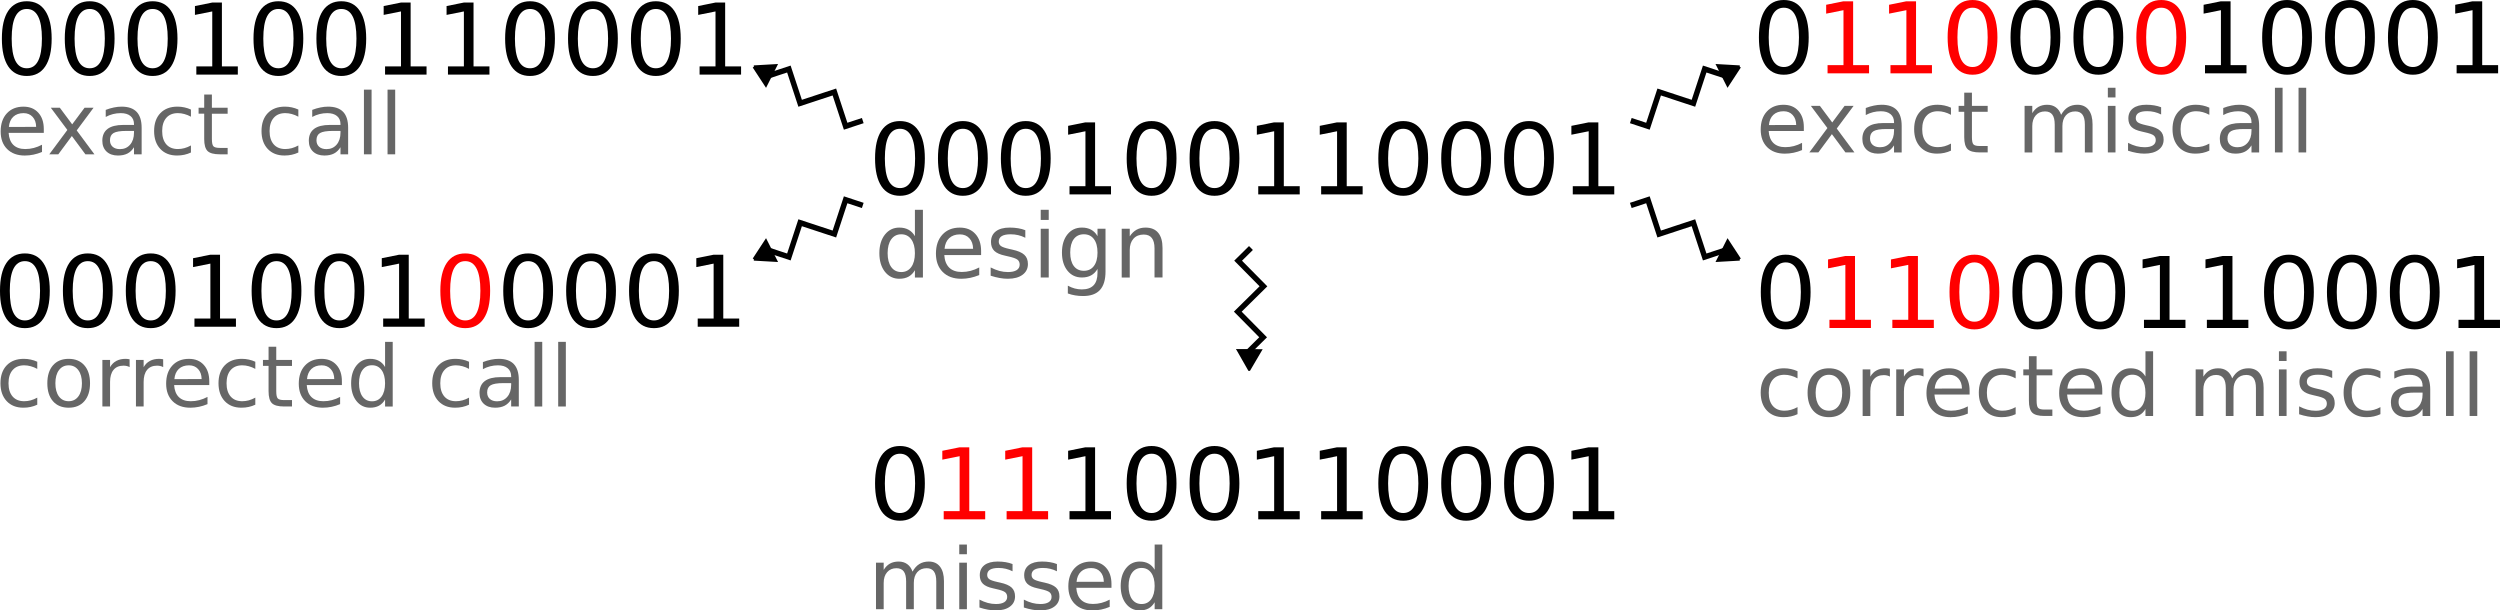 <?xml version="1.0" encoding="UTF-8" standalone="no"?>
<!-- Created with Inkscape (http://www.inkscape.org/) -->

<svg
   xmlns:dc="http://purl.org/dc/elements/1.1/"
   xmlns:cc="http://creativecommons.org/ns#"
   xmlns:rdf="http://www.w3.org/1999/02/22-rdf-syntax-ns#"
   xmlns:svg="http://www.w3.org/2000/svg"
   xmlns="http://www.w3.org/2000/svg"
   xmlns:sodipodi="http://sodipodi.sourceforge.net/DTD/sodipodi-0.dtd"
   xmlns:inkscape="http://www.inkscape.org/namespaces/inkscape"
   width="160.681mm"
   height="39.209mm"
   viewBox="0 0 569.344 138.929"
   id="svg3467"
   version="1.1"
   inkscape:version="0.91 r13725"
   sodipodi:docname="events.svg">
  <defs
     id="defs3469" />
  <sodipodi:namedview
     id="base"
     pagecolor="#ffffff"
     bordercolor="#666666"
     borderopacity="1.0"
     inkscape:pageopacity="0.0"
     inkscape:pageshadow="2"
     inkscape:zoom="1.4"
     inkscape:cx="168.62771"
     inkscape:cy="101.8015"
     inkscape:document-units="px"
     inkscape:current-layer="layer1"
     showgrid="false"
     showguides="true"
     inkscape:guide-bbox="true"
     fit-margin-top="0"
     fit-margin-left="0"
     fit-margin-right="0"
     fit-margin-bottom="0"
     inkscape:window-width="1600"
     inkscape:window-height="845"
     inkscape:window-x="0"
     inkscape:window-y="27"
     inkscape:window-maximized="1">
    <sodipodi:guide
       position="168.517,133.944"
       orientation="1,0"
       id="guide3802" />
    <sodipodi:guide
       position="400.66,151.802"
       orientation="1,0"
       id="guide3808" />
    <sodipodi:guide
       position="222.803,138.944"
       orientation="0,1"
       id="guide3810" />
    <sodipodi:guide
       position="192.803,81.087"
       orientation="0,1"
       id="guide3812" />
  </sodipodi:namedview>
  <g
     inkscape:label="Layer 1"
     inkscape:groupmode="layer"
     id="layer1"
     transform="translate(-80.055,-180.949)">
    <g
       transform="matrix(0.563,1.116,1.116,-0.563,57.658,146.487)"
       id="g3725">
      <g
         id="g162"
         transform="matrix(1,0,0,-1,0,146)">
        <path
           d="m 136.902,18.934 -2.324,2.324 4.645,4.64 -4.645,4.645 4.645,4.641 -2.5,2.5 0,1.074"
           style="fill:none;stroke:#000000;stroke-width:1;stroke-linecap:butt;stroke-linejoin:miter;stroke-miterlimit:4;stroke-dasharray:none;stroke-opacity:1"
           id="path164"
           inkscape:connector-curvature="0" />
      </g>
      <g
         id="g166"
         transform="matrix(0,-1,-1,0,0,146)">
        <path
           d="m 41.063,-136.723 -3.458,2 0,-4 3.458,2 z"
           style="fill:#000000;fill-opacity:1;fill-rule:evenodd;stroke:#000000;stroke-width:0.5;stroke-linecap:butt;stroke-linejoin:miter;stroke-miterlimit:4;stroke-dasharray:none;stroke-opacity:1"
           id="path168"
           inkscape:connector-curvature="0" />
      </g>
    </g>
    <g
       style="font-style:normal;font-weight:normal;font-size:16.25px;line-height:125%;font-family:sans-serif;letter-spacing:0px;word-spacing:0px;fill:#000000;fill-opacity:1;stroke:none;stroke-width:1px;stroke-linecap:butt;stroke-linejoin:miter;stroke-opacity:1"
       id="text3766">
      <path
         d="m 285.009,210.278 q -1.714,0 -2.582,1.692 -0.857,1.681 -0.857,5.065 0,3.373 0.857,5.065 0.868,1.681 2.582,1.681 1.725,0 2.582,-1.681 0.868,-1.692 0.868,-5.065 0,-3.384 -0.868,-5.065 -0.857,-1.692 -2.582,-1.692 z m 0,-1.758 q 2.758,0 4.208,2.186 1.461,2.175 1.461,6.328 0,4.142 -1.461,6.328 -1.45,2.175 -4.208,2.175 -2.758,0 -4.219,-2.175 -1.45,-2.186 -1.45,-6.328 0,-4.153 1.45,-6.328 1.461,-2.186 4.219,-2.186 z"
         style="font-size:22.5px"
         id="path3576"
         inkscape:connector-curvature="0" />
      <path
         d="m 299.335,210.278 q -1.714,0 -2.582,1.692 -0.857,1.681 -0.857,5.065 0,3.373 0.857,5.065 0.868,1.681 2.582,1.681 1.725,0 2.582,-1.681 0.868,-1.692 0.868,-5.065 0,-3.384 -0.868,-5.065 -0.857,-1.692 -2.582,-1.692 z m 0,-1.758 q 2.758,0 4.208,2.186 1.461,2.175 1.461,6.328 0,4.142 -1.461,6.328 -1.45,2.175 -4.208,2.175 -2.758,0 -4.219,-2.175 -1.45,-2.186 -1.45,-6.328 0,-4.153 1.45,-6.328 1.461,-2.186 4.219,-2.186 z"
         style="font-size:22.5px"
         id="path3578"
         inkscape:connector-curvature="0" />
      <path
         d="m 313.662,210.278 q -1.714,0 -2.582,1.692 -0.857,1.681 -0.857,5.065 0,3.373 0.857,5.065 0.868,1.681 2.582,1.681 1.725,0 2.582,-1.681 0.868,-1.692 0.868,-5.065 0,-3.384 -0.868,-5.065 -0.857,-1.692 -2.582,-1.692 z m 0,-1.758 q 2.758,0 4.208,2.186 1.461,2.175 1.461,6.328 0,4.142 -1.461,6.328 -1.45,2.175 -4.208,2.175 -2.758,0 -4.219,-2.175 -1.45,-2.186 -1.45,-6.328 0,-4.153 1.45,-6.328 1.461,-2.186 4.219,-2.186 z"
         style="font-size:22.5px"
         id="path3580"
         inkscape:connector-curvature="0" />
      <path
         d="m 323.626,223.352 3.625,0 0,-12.513 -3.944,0.791 0,-2.021 3.922,-0.791 2.219,0 0,14.535 3.625,0 0,1.868 -9.448,0 0,-1.868 z"
         style="font-size:22.5px"
         id="path3582"
         inkscape:connector-curvature="0" />
      <path
         d="m 342.314,210.278 q -1.714,0 -2.582,1.692 -0.857,1.681 -0.857,5.065 0,3.373 0.857,5.065 0.868,1.681 2.582,1.681 1.725,0 2.582,-1.681 0.868,-1.692 0.868,-5.065 0,-3.384 -0.868,-5.065 -0.857,-1.692 -2.582,-1.692 z m 0,-1.758 q 2.758,0 4.208,2.186 1.461,2.175 1.461,6.328 0,4.142 -1.461,6.328 -1.45,2.175 -4.208,2.175 -2.758,0 -4.219,-2.175 -1.45,-2.186 -1.45,-6.328 0,-4.153 1.45,-6.328 1.461,-2.186 4.219,-2.186 z"
         style="font-size:22.5px"
         id="path3584"
         inkscape:connector-curvature="0" />
      <path
         d="m 356.64,210.278 q -1.714,0 -2.582,1.692 -0.857,1.681 -0.857,5.065 0,3.373 0.857,5.065 0.868,1.681 2.582,1.681 1.725,0 2.582,-1.681 0.868,-1.692 0.868,-5.065 0,-3.384 -0.868,-5.065 -0.857,-1.692 -2.582,-1.692 z m 0,-1.758 q 2.758,0 4.208,2.186 1.461,2.175 1.461,6.328 0,4.142 -1.461,6.328 -1.45,2.175 -4.208,2.175 -2.758,0 -4.219,-2.175 -1.45,-2.186 -1.45,-6.328 0,-4.153 1.45,-6.328 1.461,-2.186 4.219,-2.186 z"
         style="font-size:22.5px"
         id="path3586"
         inkscape:connector-curvature="0" />
      <path
         d="m 366.605,223.352 3.625,0 0,-12.513 -3.944,0.791 0,-2.021 3.922,-0.791 2.219,0 0,14.535 3.625,0 0,1.868 -9.448,0 0,-1.868 z"
         style="font-size:22.5px"
         id="path3588"
         inkscape:connector-curvature="0" />
      <path
         d="m 380.931,223.352 3.625,0 0,-12.513 -3.944,0.791 0,-2.021 3.922,-0.791 2.219,0 0,14.535 3.625,0 0,1.868 -9.448,0 0,-1.868 z"
         style="font-size:22.5px"
         id="path3590"
         inkscape:connector-curvature="0" />
      <path
         d="m 399.619,210.278 q -1.714,0 -2.582,1.692 -0.857,1.681 -0.857,5.065 0,3.373 0.857,5.065 0.868,1.681 2.582,1.681 1.725,0 2.582,-1.681 0.868,-1.692 0.868,-5.065 0,-3.384 -0.868,-5.065 -0.857,-1.692 -2.582,-1.692 z m 0,-1.758 q 2.758,0 4.208,2.186 1.461,2.175 1.461,6.328 0,4.142 -1.461,6.328 -1.45,2.175 -4.208,2.175 -2.758,0 -4.219,-2.175 -1.45,-2.186 -1.45,-6.328 0,-4.153 1.45,-6.328 1.461,-2.186 4.219,-2.186 z"
         style="font-size:22.5px"
         id="path3592"
         inkscape:connector-curvature="0" />
      <path
         d="m 413.945,210.278 q -1.714,0 -2.582,1.692 -0.857,1.681 -0.857,5.065 0,3.373 0.857,5.065 0.868,1.681 2.582,1.681 1.725,0 2.582,-1.681 0.868,-1.692 0.868,-5.065 0,-3.384 -0.868,-5.065 -0.857,-1.692 -2.582,-1.692 z m 0,-1.758 q 2.758,0 4.208,2.186 1.461,2.175 1.461,6.328 0,4.142 -1.461,6.328 -1.45,2.175 -4.208,2.175 -2.758,0 -4.219,-2.175 -1.45,-2.186 -1.45,-6.328 0,-4.153 1.45,-6.328 1.461,-2.186 4.219,-2.186 z"
         style="font-size:22.5px"
         id="path3594"
         inkscape:connector-curvature="0" />
      <path
         d="m 428.271,210.278 q -1.714,0 -2.582,1.692 -0.857,1.681 -0.857,5.065 0,3.373 0.857,5.065 0.868,1.681 2.582,1.681 1.725,0 2.582,-1.681 0.868,-1.692 0.868,-5.065 0,-3.384 -0.868,-5.065 -0.857,-1.692 -2.582,-1.692 z m 0,-1.758 q 2.758,0 4.208,2.186 1.461,2.175 1.461,6.328 0,4.142 -1.461,6.328 -1.45,2.175 -4.208,2.175 -2.758,0 -4.219,-2.175 -1.45,-2.186 -1.45,-6.328 0,-4.153 1.45,-6.328 1.461,-2.186 4.219,-2.186 z"
         style="font-size:22.5px"
         id="path3596"
         inkscape:connector-curvature="0" />
      <path
         d="m 438.236,223.352 3.625,0 0,-12.513 -3.944,0.791 0,-2.021 3.922,-0.791 2.219,0 0,14.535 3.625,0 0,1.868 -9.448,0 0,-1.868 z"
         style="font-size:22.5px"
         id="path3598"
         inkscape:connector-curvature="0" />
    </g>
    <g
       style="font-style:normal;font-weight:normal;font-size:16.25px;line-height:125%;font-family:sans-serif;letter-spacing:0px;word-spacing:0px;fill:#000000;fill-opacity:1;stroke:none;stroke-width:1px;stroke-linecap:butt;stroke-linejoin:miter;stroke-opacity:1"
       id="text3770">
      <path
         d="m 85.724,240.421 q -1.714,0 -2.582,1.692 -0.857,1.681 -0.857,5.065 0,3.373 0.857,5.065 0.868,1.681 2.582,1.681 1.725,0 2.582,-1.681 0.868,-1.692 0.868,-5.065 0,-3.384 -0.868,-5.065 -0.857,-1.692 -2.582,-1.692 z m 0,-1.758 q 2.758,0 4.208,2.186 1.461,2.175 1.461,6.328 0,4.142 -1.461,6.328 -1.45,2.175 -4.208,2.175 -2.758,0 -4.219,-2.175 -1.45,-2.186 -1.45,-6.328 0,-4.153 1.45,-6.328 1.461,-2.186 4.219,-2.186 z"
         style="font-size:22.5px"
         id="path3601"
         inkscape:connector-curvature="0" />
      <path
         d="m 100.05,240.421 q -1.714,0 -2.582,1.692 -0.857,1.681 -0.857,5.065 0,3.373 0.857,5.065 0.868,1.681 2.582,1.681 1.725,0 2.582,-1.681 0.868,-1.692 0.868,-5.065 0,-3.384 -0.868,-5.065 -0.857,-1.692 -2.582,-1.692 z m 0,-1.758 q 2.758,0 4.208,2.186 1.461,2.175 1.461,6.328 0,4.142 -1.461,6.328 -1.45,2.175 -4.208,2.175 -2.758,0 -4.219,-2.175 -1.45,-2.186 -1.45,-6.328 0,-4.153 1.45,-6.328 1.461,-2.186 4.219,-2.186 z"
         style="font-size:22.5px"
         id="path3603"
         inkscape:connector-curvature="0" />
      <path
         d="m 114.376,240.421 q -1.714,0 -2.582,1.692 -0.857,1.681 -0.857,5.065 0,3.373 0.857,5.065 0.868,1.681 2.582,1.681 1.725,0 2.582,-1.681 0.868,-1.692 0.868,-5.065 0,-3.384 -0.868,-5.065 -0.857,-1.692 -2.582,-1.692 z m 0,-1.758 q 2.758,0 4.208,2.186 1.461,2.175 1.461,6.328 0,4.142 -1.461,6.328 -1.45,2.175 -4.208,2.175 -2.758,0 -4.219,-2.175 -1.45,-2.186 -1.45,-6.328 0,-4.153 1.45,-6.328 1.461,-2.186 4.219,-2.186 z"
         style="font-size:22.5px"
         id="path3605"
         inkscape:connector-curvature="0" />
      <path
         d="m 124.34,253.494 3.625,0 0,-12.513 -3.944,0.791 0,-2.021 3.922,-0.791 2.219,0 0,14.535 3.625,0 0,1.868 -9.448,0 0,-1.868 z"
         style="font-size:22.5px"
         id="path3607"
         inkscape:connector-curvature="0" />
      <path
         d="m 143.028,240.421 q -1.714,0 -2.582,1.692 -0.857,1.681 -0.857,5.065 0,3.373 0.857,5.065 0.868,1.681 2.582,1.681 1.725,0 2.582,-1.681 0.868,-1.692 0.868,-5.065 0,-3.384 -0.868,-5.065 -0.857,-1.692 -2.582,-1.692 z m 0,-1.758 q 2.758,0 4.208,2.186 1.461,2.175 1.461,6.328 0,4.142 -1.461,6.328 -1.45,2.175 -4.208,2.175 -2.758,0 -4.219,-2.175 -1.45,-2.186 -1.45,-6.328 0,-4.153 1.45,-6.328 1.461,-2.186 4.219,-2.186 z"
         style="font-size:22.5px"
         id="path3609"
         inkscape:connector-curvature="0" />
      <path
         d="m 157.354,240.421 q -1.714,0 -2.582,1.692 -0.857,1.681 -0.857,5.065 0,3.373 0.857,5.065 0.868,1.681 2.582,1.681 1.725,0 2.582,-1.681 0.868,-1.692 0.868,-5.065 0,-3.384 -0.868,-5.065 -0.857,-1.692 -2.582,-1.692 z m 0,-1.758 q 2.758,0 4.208,2.186 1.461,2.175 1.461,6.328 0,4.142 -1.461,6.328 -1.45,2.175 -4.208,2.175 -2.758,0 -4.219,-2.175 -1.45,-2.186 -1.45,-6.328 0,-4.153 1.45,-6.328 1.461,-2.186 4.219,-2.186 z"
         style="font-size:22.5px"
         id="path3611"
         inkscape:connector-curvature="0" />
      <path
         d="m 167.319,253.494 3.625,0 0,-12.513 -3.944,0.791 0,-2.021 3.922,-0.791 2.219,0 0,14.535 3.625,0 0,1.868 -9.448,0 0,-1.868 z"
         style="font-size:22.5px"
         id="path3613"
         inkscape:connector-curvature="0" />
      <path
         d="m 186.007,240.421 q -1.714,0 -2.582,1.692 -0.857,1.681 -0.857,5.065 0,3.373 0.857,5.065 0.868,1.681 2.582,1.681 1.725,0 2.582,-1.681 0.868,-1.692 0.868,-5.065 0,-3.384 -0.868,-5.065 -0.857,-1.692 -2.582,-1.692 z m 0,-1.758 q 2.758,0 4.208,2.186 1.461,2.175 1.461,6.328 0,4.142 -1.461,6.328 -1.45,2.175 -4.208,2.175 -2.758,0 -4.219,-2.175 -1.45,-2.186 -1.45,-6.328 0,-4.153 1.45,-6.328 1.461,-2.186 4.219,-2.186 z"
         style="fill:#ff0000"
         id="path3615"
         inkscape:connector-curvature="0" />
      <path
         d="m 200.333,240.421 q -1.714,0 -2.582,1.692 -0.857,1.681 -0.857,5.065 0,3.373 0.857,5.065 0.868,1.681 2.582,1.681 1.725,0 2.582,-1.681 0.868,-1.692 0.868,-5.065 0,-3.384 -0.868,-5.065 -0.857,-1.692 -2.582,-1.692 z m 0,-1.758 q 2.758,0 4.208,2.186 1.461,2.175 1.461,6.328 0,4.142 -1.461,6.328 -1.45,2.175 -4.208,2.175 -2.758,0 -4.219,-2.175 -1.45,-2.186 -1.45,-6.328 0,-4.153 1.45,-6.328 1.461,-2.186 4.219,-2.186 z"
         style="font-size:22.5px"
         id="path3617"
         inkscape:connector-curvature="0" />
      <path
         d="m 214.659,240.421 q -1.714,0 -2.582,1.692 -0.857,1.681 -0.857,5.065 0,3.373 0.857,5.065 0.868,1.681 2.582,1.681 1.725,0 2.582,-1.681 0.868,-1.692 0.868,-5.065 0,-3.384 -0.868,-5.065 -0.857,-1.692 -2.582,-1.692 z m 0,-1.758 q 2.758,0 4.208,2.186 1.461,2.175 1.461,6.328 0,4.142 -1.461,6.328 -1.45,2.175 -4.208,2.175 -2.758,0 -4.219,-2.175 -1.45,-2.186 -1.45,-6.328 0,-4.153 1.45,-6.328 1.461,-2.186 4.219,-2.186 z"
         style="font-size:22.5px"
         id="path3619"
         inkscape:connector-curvature="0" />
      <path
         d="m 228.985,240.421 q -1.714,0 -2.582,1.692 -0.857,1.681 -0.857,5.065 0,3.373 0.857,5.065 0.868,1.681 2.582,1.681 1.725,0 2.582,-1.681 0.868,-1.692 0.868,-5.065 0,-3.384 -0.868,-5.065 -0.857,-1.692 -2.582,-1.692 z m 0,-1.758 q 2.758,0 4.208,2.186 1.461,2.175 1.461,6.328 0,4.142 -1.461,6.328 -1.45,2.175 -4.208,2.175 -2.758,0 -4.219,-2.175 -1.45,-2.186 -1.45,-6.328 0,-4.153 1.45,-6.328 1.461,-2.186 4.219,-2.186 z"
         style="font-size:22.5px"
         id="path3621"
         inkscape:connector-curvature="0" />
      <path
         d="m 238.95,253.494 3.625,0 0,-12.513 -3.944,0.791 0,-2.021 3.922,-0.791 2.219,0 0,14.535 3.625,0 0,1.868 -9.448,0 0,-1.868 z"
         style="font-size:22.5px"
         id="path3623"
         inkscape:connector-curvature="0" />
    </g>
    <g
       style="font-style:normal;font-weight:normal;font-size:16.25px;line-height:125%;font-family:sans-serif;letter-spacing:1px;word-spacing:0px;fill:#666666;fill-opacity:1;stroke:none;stroke-width:1px;stroke-linecap:butt;stroke-linejoin:miter;stroke-opacity:1"
       id="text3776"
       transform="matrix(1.59,0,0,1.59,-47.331,-158.488)">
      <g
         id="g3508"
         transform="matrix(0.75,0,0,0.75,20.046,67.969)">
        <path
           inkscape:connector-curvature="0"
           id="path3626"
           style="letter-spacing:0px;fill:#666666"
           d="m 87.212,263.102 0,1.365 q -0.619,-0.341 -1.246,-0.508 -0.619,-0.175 -1.254,-0.175 -1.42,0 -2.206,0.905 -0.786,0.897 -0.786,2.523 0,1.627 0.786,2.531 0.786,0.897 2.206,0.897 0.635,0 1.254,-0.167 0.627,-0.175 1.246,-0.516 l 0,1.349 q -0.611,0.286 -1.27,0.428 -0.651,0.143 -1.389,0.143 -2.007,0 -3.19,-1.262 -1.182,-1.262 -1.182,-3.404 0,-2.174 1.19,-3.42 1.198,-1.246 3.277,-1.246 0.674,0 1.317,0.143 0.643,0.135 1.246,0.413 z" />
        <path
           inkscape:connector-curvature="0"
           id="path3628"
           style="letter-spacing:0px;fill:#666666"
           d="m 93.211,263.785 q -1.174,0 -1.857,0.92 -0.682,0.912 -0.682,2.507 0,1.595 0.674,2.515 0.682,0.912 1.865,0.912 1.166,0 1.849,-0.92 0.682,-0.92 0.682,-2.507 0,-1.579 -0.682,-2.499 -0.682,-0.928 -1.849,-0.928 z m 0,-1.238 q 1.904,0 2.991,1.238 1.087,1.238 1.087,3.428 0,2.182 -1.087,3.428 -1.087,1.238 -2.991,1.238 -1.912,0 -2.999,-1.238 -1.079,-1.246 -1.079,-3.428 0,-2.19 1.079,-3.428 1.087,-1.238 2.999,-1.238 z" />
        <path
           inkscape:connector-curvature="0"
           id="path3630"
           style="letter-spacing:0px;fill:#666666"
           d="m 104.851,264.126 q -0.246,-0.143 -0.54,-0.206 -0.286,-0.071 -0.635,-0.071 -1.238,0 -1.904,0.809 -0.659,0.801 -0.659,2.309 l 0,4.681 -1.468,0 0,-8.887 1.468,0 0,1.381 q 0.46,-0.809 1.198,-1.198 0.738,-0.397 1.793,-0.397 0.151,0 0.333,0.024 0.182,0.016 0.405,0.056 l 0.008,1.5 z" />
        <path
           inkscape:connector-curvature="0"
           id="path3632"
           style="letter-spacing:0px;fill:#666666"
           d="m 111.262,264.126 q -0.246,-0.143 -0.54,-0.206 -0.286,-0.071 -0.635,-0.071 -1.238,0 -1.904,0.809 -0.659,0.801 -0.659,2.309 l 0,4.681 -1.468,0 0,-8.887 1.468,0 0,1.381 q 0.46,-0.809 1.198,-1.198 0.738,-0.397 1.793,-0.397 0.151,0 0.333,0.024 0.182,0.016 0.405,0.056 l 0.008,1.5 z" />
        <path
           inkscape:connector-curvature="0"
           id="path3634"
           style="letter-spacing:0px;fill:#666666"
           d="m 120.061,266.84 0,0.714 -6.713,0 q 0.095,1.508 0.905,2.301 0.817,0.786 2.269,0.786 0.841,0 1.627,-0.206 0.793,-0.206 1.571,-0.619 l 0,1.381 q -0.786,0.333 -1.611,0.508 -0.825,0.175 -1.674,0.175 -2.126,0 -3.372,-1.238 -1.238,-1.238 -1.238,-3.348 0,-2.182 1.174,-3.459 1.182,-1.285 3.182,-1.285 1.793,0 2.833,1.158 1.047,1.151 1.047,3.134 z m -1.46,-0.428 q -0.016,-1.198 -0.674,-1.912 -0.651,-0.714 -1.73,-0.714 -1.222,0 -1.96,0.69 -0.73,0.69 -0.841,1.944 l 5.205,-0.008 z" />
        <path
           inkscape:connector-curvature="0"
           id="path3636"
           style="letter-spacing:0px;fill:#666666"
           d="m 128.853,263.102 0,1.365 q -0.619,-0.341 -1.246,-0.508 -0.619,-0.175 -1.254,-0.175 -1.42,0 -2.206,0.905 -0.786,0.897 -0.786,2.523 0,1.627 0.786,2.531 0.786,0.897 2.206,0.897 0.635,0 1.254,-0.167 0.627,-0.175 1.246,-0.516 l 0,1.349 q -0.611,0.286 -1.27,0.428 -0.651,0.143 -1.389,0.143 -2.007,0 -3.19,-1.262 -1.182,-1.262 -1.182,-3.404 0,-2.174 1.19,-3.42 1.198,-1.246 3.277,-1.246 0.674,0 1.317,0.143 0.643,0.135 1.246,0.413 z" />
        <path
           inkscape:connector-curvature="0"
           id="path3638"
           style="letter-spacing:0px;fill:#666666"
           d="m 132.852,260.238 0,2.523 3.007,0 0,1.135 -3.007,0 0,4.824 q 0,1.087 0.294,1.396 0.302,0.309 1.214,0.309 l 1.5,0 0,1.222 -1.5,0 q -1.69,0 -2.333,-0.627 -0.643,-0.635 -0.643,-2.301 l 0,-4.824 -1.071,0 0,-1.135 1.071,0 0,-2.523 1.468,0 z" />
        <path
           inkscape:connector-curvature="0"
           id="path3640"
           style="letter-spacing:0px;fill:#666666"
           d="m 145.389,266.84 0,0.714 -6.713,0 q 0.095,1.508 0.905,2.301 0.817,0.786 2.269,0.786 0.841,0 1.627,-0.206 0.793,-0.206 1.571,-0.619 l 0,1.381 q -0.786,0.333 -1.611,0.508 -0.825,0.175 -1.674,0.175 -2.126,0 -3.372,-1.238 -1.238,-1.238 -1.238,-3.348 0,-2.182 1.174,-3.459 1.182,-1.285 3.182,-1.285 1.793,0 2.833,1.158 1.047,1.151 1.047,3.134 z m -1.46,-0.428 q -0.016,-1.198 -0.674,-1.912 -0.651,-0.714 -1.73,-0.714 -1.222,0 -1.96,0.69 -0.73,0.69 -0.841,1.944 l 5.205,-0.008 z" />
        <path
           inkscape:connector-curvature="0"
           id="path3642"
           style="letter-spacing:0px;fill:#666666"
           d="m 153.633,264.11 0,-4.808 1.46,0 0,12.346 -1.46,0 0,-1.333 q -0.46,0.793 -1.166,1.182 -0.698,0.381 -1.682,0.381 -1.611,0 -2.626,-1.285 -1.008,-1.285 -1.008,-3.38 0,-2.095 1.008,-3.38 1.016,-1.285 2.626,-1.285 0.984,0 1.682,0.389 0.706,0.381 1.166,1.174 z m -4.975,3.102 q 0,1.611 0.659,2.531 0.666,0.912 1.825,0.912 1.158,0 1.825,-0.912 0.666,-0.92 0.666,-2.531 0,-1.611 -0.666,-2.523 -0.667,-0.92 -1.825,-0.92 -1.158,0 -1.825,0.92 -0.659,0.912 -0.659,2.523 z" />
        <path
           inkscape:connector-curvature="0"
           id="path3644"
           style="letter-spacing:0px;fill:#666666"
           d="m 169.668,263.102 0,1.365 q -0.619,-0.341 -1.246,-0.508 -0.619,-0.175 -1.254,-0.175 -1.42,0 -2.206,0.905 -0.786,0.897 -0.786,2.523 0,1.627 0.786,2.531 0.786,0.897 2.206,0.897 0.635,0 1.254,-0.167 0.627,-0.175 1.246,-0.516 l 0,1.349 q -0.611,0.286 -1.27,0.428 -0.651,0.143 -1.389,0.143 -2.007,0 -3.19,-1.262 -1.182,-1.262 -1.182,-3.404 0,-2.174 1.19,-3.42 1.198,-1.246 3.277,-1.246 0.674,0 1.317,0.143 0.643,0.135 1.246,0.413 z" />
        <path
           inkscape:connector-curvature="0"
           id="path3646"
           style="letter-spacing:0px;fill:#666666"
           d="m 176.262,267.181 q -1.769,0 -2.452,0.405 -0.682,0.405 -0.682,1.381 0,0.778 0.508,1.238 0.516,0.452 1.396,0.452 1.214,0 1.944,-0.857 0.738,-0.865 0.738,-2.293 l 0,-0.325 -1.452,0 z m 2.912,-0.603 0,5.07 -1.46,0 0,-1.349 q -0.5,0.809 -1.246,1.198 -0.746,0.381 -1.825,0.381 -1.365,0 -2.174,-0.762 -0.801,-0.77 -0.801,-2.055 0,-1.5 1,-2.261 1.008,-0.762 2.999,-0.762 l 2.047,0 0,-0.143 q 0,-1.008 -0.666,-1.555 -0.659,-0.555 -1.857,-0.555 -0.762,0 -1.484,0.182 -0.722,0.182 -1.389,0.547 l 0,-1.349 q 0.801,-0.309 1.555,-0.46 0.754,-0.159 1.468,-0.159 1.928,0 2.88,1 0.952,1 0.952,3.031 z" />
        <path
           inkscape:connector-curvature="0"
           id="path3648"
           style="letter-spacing:0px;fill:#666666"
           d="m 182.189,259.302 1.46,0 0,12.346 -1.46,0 0,-12.346 z" />
        <path
           inkscape:connector-curvature="0"
           id="path3650"
           style="letter-spacing:0px;fill:#666666"
           d="m 186.696,259.302 1.46,0 0,12.346 -1.46,0 0,-12.346 z" />
      </g>
    </g>
    <g
       style="font-style:normal;font-weight:normal;font-size:16.25px;line-height:125%;font-family:sans-serif;letter-spacing:0px;word-spacing:0px;fill:#000000;fill-opacity:1;stroke:none;stroke-width:1px;stroke-linecap:butt;stroke-linejoin:miter;stroke-opacity:1"
       id="text3780">
      <path
         d="m 486.295,182.706 q -1.714,0 -2.582,1.692 -0.857,1.681 -0.857,5.065 0,3.373 0.857,5.065 0.868,1.681 2.582,1.681 1.725,0 2.582,-1.681 0.868,-1.692 0.868,-5.065 0,-3.384 -0.868,-5.065 -0.857,-1.692 -2.582,-1.692 z m 0,-1.758 q 2.758,0 4.208,2.186 1.461,2.175 1.461,6.328 0,4.142 -1.461,6.328 -1.45,2.175 -4.208,2.175 -2.758,0 -4.219,-2.175 -1.45,-2.186 -1.45,-6.328 0,-4.153 1.45,-6.328 1.461,-2.186 4.219,-2.186 z"
         style="font-size:22.5px"
         id="path3455"
         inkscape:connector-curvature="0" />
      <path
         d="m 496.26,195.78 3.625,0 0,-12.513 -3.944,0.791 0,-2.021 3.922,-0.791 2.219,0 0,14.535 3.625,0 0,1.868 -9.448,0 0,-1.868 z"
         style="fill:#ff0000"
         id="path3457"
         inkscape:connector-curvature="0" />
      <path
         d="m 510.586,195.78 3.625,0 0,-12.513 -3.944,0.791 0,-2.021 3.922,-0.791 2.219,0 0,14.535 3.625,0 0,1.868 -9.448,0 0,-1.868 z"
         style="fill:#ff0000"
         id="path3459"
         inkscape:connector-curvature="0" />
      <path
         d="m 529.274,182.706 q -1.714,0 -2.582,1.692 -0.857,1.681 -0.857,5.065 0,3.373 0.857,5.065 0.868,1.681 2.582,1.681 1.725,0 2.582,-1.681 0.868,-1.692 0.868,-5.065 0,-3.384 -0.868,-5.065 -0.857,-1.692 -2.582,-1.692 z m 0,-1.758 q 2.758,0 4.208,2.186 1.461,2.175 1.461,6.328 0,4.142 -1.461,6.328 -1.45,2.175 -4.208,2.175 -2.758,0 -4.219,-2.175 -1.45,-2.186 -1.45,-6.328 0,-4.153 1.45,-6.328 1.461,-2.186 4.219,-2.186 z"
         style="fill:#ff0000"
         id="path3461"
         inkscape:connector-curvature="0" />
      <path
         d="m 543.6,182.706 q -1.714,0 -2.582,1.692 -0.857,1.681 -0.857,5.065 0,3.373 0.857,5.065 0.868,1.681 2.582,1.681 1.725,0 2.582,-1.681 0.868,-1.692 0.868,-5.065 0,-3.384 -0.868,-5.065 -0.857,-1.692 -2.582,-1.692 z m 0,-1.758 q 2.758,0 4.208,2.186 1.461,2.175 1.461,6.328 0,4.142 -1.461,6.328 -1.45,2.175 -4.208,2.175 -2.758,0 -4.219,-2.175 -1.45,-2.186 -1.45,-6.328 0,-4.153 1.45,-6.328 1.461,-2.186 4.219,-2.186 z"
         style="font-size:22.5px"
         id="path3463"
         inkscape:connector-curvature="0" />
      <path
         d="m 557.926,182.706 q -1.714,0 -2.582,1.692 -0.857,1.681 -0.857,5.065 0,3.373 0.857,5.065 0.868,1.681 2.582,1.681 1.725,0 2.582,-1.681 0.868,-1.692 0.868,-5.065 0,-3.384 -0.868,-5.065 -0.857,-1.692 -2.582,-1.692 z m 0,-1.758 q 2.758,0 4.208,2.186 1.461,2.175 1.461,6.328 0,4.142 -1.461,6.328 -1.45,2.175 -4.208,2.175 -2.758,0 -4.219,-2.175 -1.45,-2.186 -1.45,-6.328 0,-4.153 1.45,-6.328 1.461,-2.186 4.219,-2.186 z"
         style="font-size:22.5px"
         id="path3465"
         inkscape:connector-curvature="0" />
      <path
         d="m 572.252,182.706 q -1.714,0 -2.582,1.692 -0.857,1.681 -0.857,5.065 0,3.373 0.857,5.065 0.868,1.681 2.582,1.681 1.725,0 2.582,-1.681 0.868,-1.692 0.868,-5.065 0,-3.384 -0.868,-5.065 -0.857,-1.692 -2.582,-1.692 z m 0,-1.758 q 2.758,0 4.208,2.186 1.461,2.175 1.461,6.328 0,4.142 -1.461,6.328 -1.45,2.175 -4.208,2.175 -2.758,0 -4.219,-2.175 -1.45,-2.186 -1.45,-6.328 0,-4.153 1.45,-6.328 1.461,-2.186 4.219,-2.186 z"
         style="fill:#ff0000"
         id="path3467"
         inkscape:connector-curvature="0" />
      <path
         d="m 582.217,195.78 3.625,0 0,-12.513 -3.944,0.791 0,-2.021 3.922,-0.791 2.219,0 0,14.535 3.625,0 0,1.868 -9.448,0 0,-1.868 z"
         style="font-size:22.5px"
         id="path3469"
         inkscape:connector-curvature="0" />
      <path
         d="m 600.904,182.706 q -1.714,0 -2.582,1.692 -0.857,1.681 -0.857,5.065 0,3.373 0.857,5.065 0.868,1.681 2.582,1.681 1.725,0 2.582,-1.681 0.868,-1.692 0.868,-5.065 0,-3.384 -0.868,-5.065 -0.857,-1.692 -2.582,-1.692 z m 0,-1.758 q 2.758,0 4.208,2.186 1.461,2.175 1.461,6.328 0,4.142 -1.461,6.328 -1.45,2.175 -4.208,2.175 -2.758,0 -4.219,-2.175 -1.45,-2.186 -1.45,-6.328 0,-4.153 1.45,-6.328 1.461,-2.186 4.219,-2.186 z"
         style="font-size:22.5px"
         id="path3471"
         inkscape:connector-curvature="0" />
      <path
         d="m 615.231,182.706 q -1.714,0 -2.582,1.692 -0.857,1.681 -0.857,5.065 0,3.373 0.857,5.065 0.868,1.681 2.582,1.681 1.725,0 2.582,-1.681 0.868,-1.692 0.868,-5.065 0,-3.384 -0.868,-5.065 -0.857,-1.692 -2.582,-1.692 z m 0,-1.758 q 2.758,0 4.208,2.186 1.461,2.175 1.461,6.328 0,4.142 -1.461,6.328 -1.45,2.175 -4.208,2.175 -2.758,0 -4.219,-2.175 -1.45,-2.186 -1.45,-6.328 0,-4.153 1.45,-6.328 1.461,-2.186 4.219,-2.186 z"
         style="font-size:22.5px"
         id="path3473"
         inkscape:connector-curvature="0" />
      <path
         d="m 629.557,182.706 q -1.714,0 -2.582,1.692 -0.857,1.681 -0.857,5.065 0,3.373 0.857,5.065 0.868,1.681 2.582,1.681 1.725,0 2.582,-1.681 0.868,-1.692 0.868,-5.065 0,-3.384 -0.868,-5.065 -0.857,-1.692 -2.582,-1.692 z m 0,-1.758 q 2.758,0 4.208,2.186 1.461,2.175 1.461,6.328 0,4.142 -1.461,6.328 -1.45,2.175 -4.208,2.175 -2.758,0 -4.219,-2.175 -1.45,-2.186 -1.45,-6.328 0,-4.153 1.45,-6.328 1.461,-2.186 4.219,-2.186 z"
         style="font-size:22.5px"
         id="path3475"
         inkscape:connector-curvature="0" />
      <path
         d="m 639.521,195.78 3.625,0 0,-12.513 -3.944,0.791 0,-2.021 3.922,-0.791 2.219,0 0,14.535 3.625,0 0,1.868 -9.448,0 0,-1.868 z"
         style="font-size:22.5px"
         id="path3477"
         inkscape:connector-curvature="0" />
    </g>
    <g
       style="font-style:normal;font-weight:normal;font-size:16.25px;line-height:125%;font-family:sans-serif;letter-spacing:0px;word-spacing:0px;fill:#000000;fill-opacity:1;stroke:none;stroke-width:1px;stroke-linecap:butt;stroke-linejoin:miter;stroke-opacity:1"
       id="text3790">
      <path
         d="m 486.724,240.706 q -1.714,0 -2.582,1.692 -0.857,1.681 -0.857,5.065 0,3.373 0.857,5.065 0.868,1.681 2.582,1.681 1.725,0 2.582,-1.681 0.868,-1.692 0.868,-5.065 0,-3.384 -0.868,-5.065 -0.857,-1.692 -2.582,-1.692 z m 0,-1.758 q 2.758,0 4.208,2.186 1.461,2.175 1.461,6.328 0,4.142 -1.461,6.328 -1.45,2.175 -4.208,2.175 -2.758,0 -4.219,-2.175 -1.45,-2.186 -1.45,-6.328 0,-4.153 1.45,-6.328 1.461,-2.186 4.219,-2.186 z"
         style="font-size:22.5px"
         id="path3480"
         inkscape:connector-curvature="0" />
      <path
         d="m 496.688,253.78 3.625,0 0,-12.513 -3.944,0.791 0,-2.021 3.922,-0.791 2.219,0 0,14.535 3.625,0 0,1.868 -9.448,0 0,-1.868 z"
         style="fill:#ff0000"
         id="path3482"
         inkscape:connector-curvature="0" />
      <path
         d="m 511.014,253.78 3.625,0 0,-12.513 -3.944,0.791 0,-2.021 3.922,-0.791 2.219,0 0,14.535 3.625,0 0,1.868 -9.448,0 0,-1.868 z"
         style="fill:#ff0000"
         id="path3484"
         inkscape:connector-curvature="0" />
      <path
         d="m 529.702,240.706 q -1.714,0 -2.582,1.692 -0.857,1.681 -0.857,5.065 0,3.373 0.857,5.065 0.868,1.681 2.582,1.681 1.725,0 2.582,-1.681 0.868,-1.692 0.868,-5.065 0,-3.384 -0.868,-5.065 -0.857,-1.692 -2.582,-1.692 z m 0,-1.758 q 2.758,0 4.208,2.186 1.461,2.175 1.461,6.328 0,4.142 -1.461,6.328 -1.45,2.175 -4.208,2.175 -2.758,0 -4.219,-2.175 -1.45,-2.186 -1.45,-6.328 0,-4.153 1.45,-6.328 1.461,-2.186 4.219,-2.186 z"
         style="fill:#ff0000"
         id="path3486"
         inkscape:connector-curvature="0" />
      <path
         d="m 544.028,240.706 q -1.714,0 -2.582,1.692 -0.857,1.681 -0.857,5.065 0,3.373 0.857,5.065 0.868,1.681 2.582,1.681 1.725,0 2.582,-1.681 0.868,-1.692 0.868,-5.065 0,-3.384 -0.868,-5.065 -0.857,-1.692 -2.582,-1.692 z m 0,-1.758 q 2.758,0 4.208,2.186 1.461,2.175 1.461,6.328 0,4.142 -1.461,6.328 -1.45,2.175 -4.208,2.175 -2.758,0 -4.219,-2.175 -1.45,-2.186 -1.45,-6.328 0,-4.153 1.45,-6.328 1.461,-2.186 4.219,-2.186 z"
         style="font-size:22.5px"
         id="path3488"
         inkscape:connector-curvature="0" />
      <path
         d="m 558.354,240.706 q -1.714,0 -2.582,1.692 -0.857,1.681 -0.857,5.065 0,3.373 0.857,5.065 0.868,1.681 2.582,1.681 1.725,0 2.582,-1.681 0.868,-1.692 0.868,-5.065 0,-3.384 -0.868,-5.065 -0.857,-1.692 -2.582,-1.692 z m 0,-1.758 q 2.758,0 4.208,2.186 1.461,2.175 1.461,6.328 0,4.142 -1.461,6.328 -1.45,2.175 -4.208,2.175 -2.758,0 -4.219,-2.175 -1.45,-2.186 -1.45,-6.328 0,-4.153 1.45,-6.328 1.461,-2.186 4.219,-2.186 z"
         style="font-size:22.5px"
         id="path3490"
         inkscape:connector-curvature="0" />
      <path
         d="m 568.319,253.78 3.625,0 0,-12.513 -3.944,0.791 0,-2.021 3.922,-0.791 2.219,0 0,14.535 3.625,0 0,1.868 -9.448,0 0,-1.868 z"
         style="font-size:22.5px"
         id="path3492"
         inkscape:connector-curvature="0" />
      <path
         d="m 582.645,253.78 3.625,0 0,-12.513 -3.944,0.791 0,-2.021 3.922,-0.791 2.219,0 0,14.535 3.625,0 0,1.868 -9.448,0 0,-1.868 z"
         style="font-size:22.5px"
         id="path3494"
         inkscape:connector-curvature="0" />
      <path
         d="m 601.333,240.706 q -1.714,0 -2.582,1.692 -0.857,1.681 -0.857,5.065 0,3.373 0.857,5.065 0.868,1.681 2.582,1.681 1.725,0 2.582,-1.681 0.868,-1.692 0.868,-5.065 0,-3.384 -0.868,-5.065 -0.857,-1.692 -2.582,-1.692 z m 0,-1.758 q 2.758,0 4.208,2.186 1.461,2.175 1.461,6.328 0,4.142 -1.461,6.328 -1.45,2.175 -4.208,2.175 -2.758,0 -4.219,-2.175 -1.45,-2.186 -1.45,-6.328 0,-4.153 1.45,-6.328 1.461,-2.186 4.219,-2.186 z"
         style="font-size:22.5px"
         id="path3496"
         inkscape:connector-curvature="0" />
      <path
         d="m 615.659,240.706 q -1.714,0 -2.582,1.692 -0.857,1.681 -0.857,5.065 0,3.373 0.857,5.065 0.868,1.681 2.582,1.681 1.725,0 2.582,-1.681 0.868,-1.692 0.868,-5.065 0,-3.384 -0.868,-5.065 -0.857,-1.692 -2.582,-1.692 z m 0,-1.758 q 2.758,0 4.208,2.186 1.461,2.175 1.461,6.328 0,4.142 -1.461,6.328 -1.45,2.175 -4.208,2.175 -2.758,0 -4.219,-2.175 -1.45,-2.186 -1.45,-6.328 0,-4.153 1.45,-6.328 1.461,-2.186 4.219,-2.186 z"
         style="font-size:22.5px"
         id="path3498"
         inkscape:connector-curvature="0" />
      <path
         d="m 629.985,240.706 q -1.714,0 -2.582,1.692 -0.857,1.681 -0.857,5.065 0,3.373 0.857,5.065 0.868,1.681 2.582,1.681 1.725,0 2.582,-1.681 0.868,-1.692 0.868,-5.065 0,-3.384 -0.868,-5.065 -0.857,-1.692 -2.582,-1.692 z m 0,-1.758 q 2.758,0 4.208,2.186 1.461,2.175 1.461,6.328 0,4.142 -1.461,6.328 -1.45,2.175 -4.208,2.175 -2.758,0 -4.219,-2.175 -1.45,-2.186 -1.45,-6.328 0,-4.153 1.45,-6.328 1.461,-2.186 4.219,-2.186 z"
         style="font-size:22.5px"
         id="path3500"
         inkscape:connector-curvature="0" />
      <path
         d="m 639.95,253.78 3.625,0 0,-12.513 -3.944,0.791 0,-2.021 3.922,-0.791 2.219,0 0,14.535 3.625,0 0,1.868 -9.448,0 0,-1.868 z"
         style="font-size:22.5px"
         id="path3502"
         inkscape:connector-curvature="0" />
    </g>
    <g
       style="font-style:normal;font-weight:normal;font-size:16.25px;line-height:125%;font-family:sans-serif;letter-spacing:0px;word-spacing:0px;fill:#000000;fill-opacity:1;stroke:none;stroke-width:1px;stroke-linecap:butt;stroke-linejoin:miter;stroke-opacity:1"
       id="text3798">
      <path
         d="m 86.152,182.992 q -1.714,0 -2.582,1.692 -0.857,1.681 -0.857,5.065 0,3.373 0.857,5.065 0.868,1.681 2.582,1.681 1.725,0 2.582,-1.681 0.868,-1.692 0.868,-5.065 0,-3.384 -0.868,-5.065 -0.857,-1.692 -2.582,-1.692 z m 0,-1.758 q 2.758,0 4.208,2.186 1.461,2.175 1.461,6.328 0,4.142 -1.461,6.328 -1.45,2.175 -4.208,2.175 -2.758,0 -4.219,-2.175 -1.45,-2.186 -1.45,-6.328 0,-4.153 1.45,-6.328 1.461,-2.186 4.219,-2.186 z"
         style="font-size:22.5px"
         id="path3392"
         inkscape:connector-curvature="0" />
      <path
         d="m 100.478,182.992 q -1.714,0 -2.582,1.692 -0.857,1.681 -0.857,5.065 0,3.373 0.857,5.065 0.868,1.681 2.582,1.681 1.725,0 2.582,-1.681 0.868,-1.692 0.868,-5.065 0,-3.384 -0.868,-5.065 -0.857,-1.692 -2.582,-1.692 z m 0,-1.758 q 2.758,0 4.208,2.186 1.461,2.175 1.461,6.328 0,4.142 -1.461,6.328 -1.45,2.175 -4.208,2.175 -2.758,0 -4.219,-2.175 -1.45,-2.186 -1.45,-6.328 0,-4.153 1.45,-6.328 1.461,-2.186 4.219,-2.186 z"
         style="font-size:22.5px"
         id="path3394"
         inkscape:connector-curvature="0" />
      <path
         d="m 114.804,182.992 q -1.714,0 -2.582,1.692 -0.857,1.681 -0.857,5.065 0,3.373 0.857,5.065 0.868,1.681 2.582,1.681 1.725,0 2.582,-1.681 0.868,-1.692 0.868,-5.065 0,-3.384 -0.868,-5.065 -0.857,-1.692 -2.582,-1.692 z m 0,-1.758 q 2.758,0 4.208,2.186 1.461,2.175 1.461,6.328 0,4.142 -1.461,6.328 -1.45,2.175 -4.208,2.175 -2.758,0 -4.219,-2.175 -1.45,-2.186 -1.45,-6.328 0,-4.153 1.45,-6.328 1.461,-2.186 4.219,-2.186 z"
         style="font-size:22.5px"
         id="path3396"
         inkscape:connector-curvature="0" />
      <path
         d="m 124.769,196.066 3.625,0 0,-12.513 -3.944,0.791 0,-2.021 3.922,-0.791 2.219,0 0,14.535 3.625,0 0,1.868 -9.448,0 0,-1.868 z"
         style="font-size:22.5px"
         id="path3398"
         inkscape:connector-curvature="0" />
      <path
         d="m 143.457,182.992 q -1.714,0 -2.582,1.692 -0.857,1.681 -0.857,5.065 0,3.373 0.857,5.065 0.868,1.681 2.582,1.681 1.725,0 2.582,-1.681 0.868,-1.692 0.868,-5.065 0,-3.384 -0.868,-5.065 -0.857,-1.692 -2.582,-1.692 z m 0,-1.758 q 2.758,0 4.208,2.186 1.461,2.175 1.461,6.328 0,4.142 -1.461,6.328 -1.45,2.175 -4.208,2.175 -2.758,0 -4.219,-2.175 -1.45,-2.186 -1.45,-6.328 0,-4.153 1.45,-6.328 1.461,-2.186 4.219,-2.186 z"
         style="font-size:22.5px"
         id="path3400"
         inkscape:connector-curvature="0" />
      <path
         d="m 157.783,182.992 q -1.714,0 -2.582,1.692 -0.857,1.681 -0.857,5.065 0,3.373 0.857,5.065 0.868,1.681 2.582,1.681 1.725,0 2.582,-1.681 0.868,-1.692 0.868,-5.065 0,-3.384 -0.868,-5.065 -0.857,-1.692 -2.582,-1.692 z m 0,-1.758 q 2.758,0 4.208,2.186 1.461,2.175 1.461,6.328 0,4.142 -1.461,6.328 -1.45,2.175 -4.208,2.175 -2.758,0 -4.219,-2.175 -1.45,-2.186 -1.45,-6.328 0,-4.153 1.45,-6.328 1.461,-2.186 4.219,-2.186 z"
         style="font-size:22.5px"
         id="path3402"
         inkscape:connector-curvature="0" />
      <path
         d="m 167.748,196.066 3.625,0 0,-12.513 -3.944,0.791 0,-2.021 3.922,-0.791 2.219,0 0,14.535 3.625,0 0,1.868 -9.448,0 0,-1.868 z"
         style="font-size:22.5px"
         id="path3404"
         inkscape:connector-curvature="0" />
      <path
         d="m 182.074,196.066 3.625,0 0,-12.513 -3.944,0.791 0,-2.021 3.922,-0.791 2.219,0 0,14.535 3.625,0 0,1.868 -9.448,0 0,-1.868 z"
         style="font-size:22.5px"
         id="path3406"
         inkscape:connector-curvature="0" />
      <path
         d="m 200.761,182.992 q -1.714,0 -2.582,1.692 -0.857,1.681 -0.857,5.065 0,3.373 0.857,5.065 0.868,1.681 2.582,1.681 1.725,0 2.582,-1.681 0.868,-1.692 0.868,-5.065 0,-3.384 -0.868,-5.065 -0.857,-1.692 -2.582,-1.692 z m 0,-1.758 q 2.758,0 4.208,2.186 1.461,2.175 1.461,6.328 0,4.142 -1.461,6.328 -1.45,2.175 -4.208,2.175 -2.758,0 -4.219,-2.175 -1.45,-2.186 -1.45,-6.328 0,-4.153 1.45,-6.328 1.461,-2.186 4.219,-2.186 z"
         style="font-size:22.5px"
         id="path3408"
         inkscape:connector-curvature="0" />
      <path
         d="m 215.088,182.992 q -1.714,0 -2.582,1.692 -0.857,1.681 -0.857,5.065 0,3.373 0.857,5.065 0.868,1.681 2.582,1.681 1.725,0 2.582,-1.681 0.868,-1.692 0.868,-5.065 0,-3.384 -0.868,-5.065 -0.857,-1.692 -2.582,-1.692 z m 0,-1.758 q 2.758,0 4.208,2.186 1.461,2.175 1.461,6.328 0,4.142 -1.461,6.328 -1.45,2.175 -4.208,2.175 -2.758,0 -4.219,-2.175 -1.45,-2.186 -1.45,-6.328 0,-4.153 1.45,-6.328 1.461,-2.186 4.219,-2.186 z"
         style="font-size:22.5px"
         id="path3410"
         inkscape:connector-curvature="0" />
      <path
         d="m 229.414,182.992 q -1.714,0 -2.582,1.692 -0.857,1.681 -0.857,5.065 0,3.373 0.857,5.065 0.868,1.681 2.582,1.681 1.725,0 2.582,-1.681 0.868,-1.692 0.868,-5.065 0,-3.384 -0.868,-5.065 -0.857,-1.692 -2.582,-1.692 z m 0,-1.758 q 2.758,0 4.208,2.186 1.461,2.175 1.461,6.328 0,4.142 -1.461,6.328 -1.45,2.175 -4.208,2.175 -2.758,0 -4.219,-2.175 -1.45,-2.186 -1.45,-6.328 0,-4.153 1.45,-6.328 1.461,-2.186 4.219,-2.186 z"
         style="font-size:22.5px"
         id="path3412"
         inkscape:connector-curvature="0" />
      <path
         d="m 239.378,196.066 3.625,0 0,-12.513 -3.944,0.791 0,-2.021 3.922,-0.791 2.219,0 0,14.535 3.625,0 0,1.868 -9.448,0 0,-1.868 z"
         style="font-size:22.5px"
         id="path3414"
         inkscape:connector-curvature="0" />
    </g>
    <g
       style="font-style:normal;font-weight:normal;font-size:16.25px;line-height:125%;font-family:sans-serif;letter-spacing:1px;word-spacing:0px;fill:#666666;fill-opacity:1;stroke:none;stroke-width:1px;stroke-linecap:butt;stroke-linejoin:miter;stroke-opacity:1"
       id="text3804"
       transform="matrix(1.193,0,0,1.193,-15.453,-38.79)">
      <path
         d="m 88.418,208.84 0,0.714 -6.713,0 q 0.095,1.508 0.905,2.301 0.817,0.786 2.269,0.786 0.841,0 1.627,-0.206 0.793,-0.206 1.571,-0.619 l 0,1.381 q -0.786,0.333 -1.611,0.508 -0.825,0.175 -1.674,0.175 -2.126,0 -3.372,-1.238 -1.238,-1.238 -1.238,-3.348 0,-2.182 1.174,-3.459 1.182,-1.285 3.182,-1.285 1.793,0 2.833,1.158 1.047,1.151 1.047,3.134 z m -1.46,-0.428 q -0.016,-1.198 -0.674,-1.912 -0.651,-0.714 -1.73,-0.714 -1.222,0 -1.96,0.69 -0.73,0.69 -0.841,1.944 l 5.205,-0.008 z"
         style="letter-spacing:0px;fill:#666666"
         id="path3653"
         inkscape:connector-curvature="0" />
      <path
         d="m 97.916,204.761 -3.214,4.324 3.38,4.562 -1.722,0 -2.587,-3.491 -2.587,3.491 -1.722,0 3.452,-4.65 -3.158,-4.237 1.722,0 2.357,3.166 2.357,-3.166 1.722,0 z"
         style="letter-spacing:0px;fill:#666666"
         id="path3655"
         inkscape:connector-curvature="0" />
      <path
         d="m 104.184,209.181 q -1.769,0 -2.452,0.405 -0.682,0.405 -0.682,1.381 0,0.778 0.508,1.238 0.516,0.452 1.396,0.452 1.214,0 1.944,-0.857 0.738,-0.865 0.738,-2.293 l 0,-0.325 -1.452,0 z m 2.912,-0.603 0,5.07 -1.46,0 0,-1.349 q -0.5,0.809 -1.246,1.198 -0.746,0.381 -1.825,0.381 -1.365,0 -2.174,-0.762 -0.801,-0.77 -0.801,-2.055 0,-1.5 1,-2.261 1.008,-0.762 2.999,-0.762 l 2.047,0 0,-0.143 q 0,-1.008 -0.667,-1.555 -0.659,-0.555 -1.857,-0.555 -0.762,0 -1.484,0.182 -0.722,0.182 -1.389,0.547 l 0,-1.349 q 0.801,-0.309 1.555,-0.46 0.754,-0.159 1.468,-0.159 1.928,0 2.88,1 0.952,1 0.952,3.031 z"
         style="letter-spacing:0px;fill:#666666"
         id="path3657"
         inkscape:connector-curvature="0" />
      <path
         d="m 116.507,205.102 0,1.365 q -0.619,-0.341 -1.246,-0.508 -0.619,-0.175 -1.254,-0.175 -1.42,0 -2.206,0.905 -0.786,0.897 -0.786,2.523 0,1.627 0.786,2.531 0.786,0.897 2.206,0.897 0.635,0 1.254,-0.167 0.627,-0.175 1.246,-0.516 l 0,1.349 q -0.611,0.286 -1.27,0.428 -0.651,0.143 -1.389,0.143 -2.007,0 -3.19,-1.262 -1.182,-1.262 -1.182,-3.404 0,-2.174 1.19,-3.42 1.198,-1.246 3.277,-1.246 0.674,0 1.317,0.143 0.643,0.135 1.246,0.413 z"
         style="letter-spacing:0px;fill:#666666"
         id="path3659"
         inkscape:connector-curvature="0" />
      <path
         d="m 120.506,202.238 0,2.523 3.007,0 0,1.135 -3.007,0 0,4.824 q 0,1.087 0.294,1.396 0.302,0.309 1.214,0.309 l 1.5,0 0,1.222 -1.5,0 q -1.69,0 -2.333,-0.627 -0.643,-0.635 -0.643,-2.301 l 0,-4.824 -1.071,0 0,-1.135 1.071,0 0,-2.523 1.468,0 z"
         style="letter-spacing:0px;fill:#666666"
         id="path3661"
         inkscape:connector-curvature="0" />
      <path
         d="m 137.01,205.102 0,1.365 q -0.619,-0.341 -1.246,-0.508 -0.619,-0.175 -1.254,-0.175 -1.42,0 -2.206,0.905 -0.786,0.897 -0.786,2.523 0,1.627 0.786,2.531 0.786,0.897 2.206,0.897 0.635,0 1.254,-0.167 0.627,-0.175 1.246,-0.516 l 0,1.349 q -0.611,0.286 -1.27,0.428 -0.651,0.143 -1.389,0.143 -2.007,0 -3.19,-1.262 -1.182,-1.262 -1.182,-3.404 0,-2.174 1.19,-3.42 1.198,-1.246 3.277,-1.246 0.674,0 1.317,0.143 0.643,0.135 1.246,0.413 z"
         style="letter-spacing:0px;fill:#666666"
         id="path3663"
         inkscape:connector-curvature="0" />
      <path
         d="m 143.603,209.181 q -1.769,0 -2.452,0.405 -0.682,0.405 -0.682,1.381 0,0.778 0.508,1.238 0.516,0.452 1.396,0.452 1.214,0 1.944,-0.857 0.738,-0.865 0.738,-2.293 l 0,-0.325 -1.452,0 z m 2.912,-0.603 0,5.07 -1.46,0 0,-1.349 q -0.5,0.809 -1.246,1.198 -0.746,0.381 -1.825,0.381 -1.365,0 -2.174,-0.762 -0.801,-0.77 -0.801,-2.055 0,-1.5 1,-2.261 1.008,-0.762 2.999,-0.762 l 2.047,0 0,-0.143 q 0,-1.008 -0.666,-1.555 -0.659,-0.555 -1.857,-0.555 -0.762,0 -1.484,0.182 -0.722,0.182 -1.389,0.547 l 0,-1.349 q 0.801,-0.309 1.555,-0.46 0.754,-0.159 1.468,-0.159 1.928,0 2.88,1 0.952,1 0.952,3.031 z"
         style="letter-spacing:0px;fill:#666666"
         id="path3665"
         inkscape:connector-curvature="0" />
      <path
         d="m 149.53,201.302 1.46,0 0,12.346 -1.46,0 0,-12.346 z"
         style="letter-spacing:0px;fill:#666666"
         id="path3667"
         inkscape:connector-curvature="0" />
      <path
         d="m 154.037,201.302 1.46,0 0,12.346 -1.46,0 0,-12.346 z"
         style="letter-spacing:0px;fill:#666666"
         id="path3669"
         inkscape:connector-curvature="0" />
    </g>
    <g
       style="font-style:normal;font-weight:normal;font-size:16.25px;line-height:125%;font-family:sans-serif;letter-spacing:1px;word-spacing:0px;fill:#666666;fill-opacity:1;stroke:none;stroke-width:1px;stroke-linecap:butt;stroke-linejoin:miter;stroke-opacity:1"
       id="text3814"
       transform="matrix(1.193,0,0,1.193,-92.679,-39.219)">
      <path
         d="m 489.133,208.84 0,0.714 -6.713,0 q 0.095,1.508 0.905,2.301 0.817,0.786 2.269,0.786 0.841,0 1.627,-0.206 0.793,-0.206 1.571,-0.619 l 0,1.381 q -0.786,0.333 -1.611,0.508 -0.825,0.175 -1.674,0.175 -2.126,0 -3.372,-1.238 -1.238,-1.238 -1.238,-3.348 0,-2.182 1.174,-3.459 1.182,-1.285 3.182,-1.285 1.793,0 2.833,1.158 1.047,1.151 1.047,3.134 z m -1.46,-0.428 q -0.016,-1.198 -0.674,-1.912 -0.651,-0.714 -1.73,-0.714 -1.222,0 -1.96,0.69 -0.73,0.69 -0.841,1.944 l 5.205,-0.008 z"
         style="letter-spacing:0px;fill:#666666"
         id="path3430"
         inkscape:connector-curvature="0" />
      <path
         d="m 498.63,204.761 -3.213,4.324 3.38,4.562 -1.722,0 -2.587,-3.491 -2.587,3.491 -1.722,0 3.452,-4.65 -3.158,-4.237 1.722,0 2.357,3.166 2.357,-3.166 1.722,0 z"
         style="letter-spacing:0px;fill:#666666"
         id="path3432"
         inkscape:connector-curvature="0" />
      <path
         d="m 504.899,209.181 q -1.769,0 -2.452,0.405 -0.682,0.405 -0.682,1.381 0,0.778 0.508,1.238 0.516,0.452 1.396,0.452 1.214,0 1.944,-0.857 0.738,-0.865 0.738,-2.293 l 0,-0.325 -1.452,0 z m 2.912,-0.603 0,5.07 -1.46,0 0,-1.349 q -0.5,0.809 -1.246,1.198 -0.746,0.381 -1.825,0.381 -1.365,0 -2.174,-0.762 -0.801,-0.77 -0.801,-2.055 0,-1.5 1,-2.261 1.008,-0.762 2.999,-0.762 l 2.047,0 0,-0.143 q 0,-1.008 -0.667,-1.555 -0.659,-0.555 -1.857,-0.555 -0.762,0 -1.484,0.182 -0.722,0.182 -1.389,0.547 l 0,-1.349 q 0.801,-0.309 1.555,-0.46 0.754,-0.159 1.468,-0.159 1.928,0 2.88,1 0.952,1 0.952,3.031 z"
         style="letter-spacing:0px;fill:#666666"
         id="path3434"
         inkscape:connector-curvature="0" />
      <path
         d="m 517.221,205.102 0,1.365 q -0.619,-0.341 -1.246,-0.508 -0.619,-0.175 -1.254,-0.175 -1.42,0 -2.206,0.905 -0.786,0.897 -0.786,2.523 0,1.627 0.786,2.531 0.786,0.897 2.206,0.897 0.635,0 1.254,-0.167 0.627,-0.175 1.246,-0.516 l 0,1.349 q -0.611,0.286 -1.27,0.428 -0.651,0.143 -1.389,0.143 -2.007,0 -3.19,-1.262 -1.182,-1.262 -1.182,-3.404 0,-2.174 1.19,-3.42 1.198,-1.246 3.277,-1.246 0.674,0 1.317,0.143 0.643,0.135 1.246,0.413 z"
         style="letter-spacing:0px;fill:#666666"
         id="path3436"
         inkscape:connector-curvature="0" />
      <path
         d="m 521.22,202.238 0,2.523 3.007,0 0,1.135 -3.007,0 0,4.824 q 0,1.087 0.294,1.396 0.302,0.309 1.214,0.309 l 1.5,0 0,1.222 -1.5,0 q -1.69,0 -2.333,-0.627 -0.643,-0.635 -0.643,-2.301 l 0,-4.824 -1.071,0 0,-1.135 1.071,0 0,-2.523 1.468,0 z"
         style="letter-spacing:0px;fill:#666666"
         id="path3438"
         inkscape:connector-curvature="0" />
      <path
         d="m 538.248,206.467 q 0.547,-0.984 1.309,-1.452 0.762,-0.468 1.793,-0.468 1.389,0 2.142,0.976 0.754,0.968 0.754,2.761 l 0,5.364 -1.468,0 0,-5.316 q 0,-1.277 -0.452,-1.896 -0.452,-0.619 -1.381,-0.619 -1.135,0 -1.793,0.754 -0.659,0.754 -0.659,2.055 l 0,5.023 -1.468,0 0,-5.316 q 0,-1.285 -0.452,-1.896 -0.452,-0.619 -1.396,-0.619 -1.119,0 -1.777,0.762 -0.659,0.754 -0.659,2.047 l 0,5.023 -1.468,0 0,-8.887 1.468,0 0,1.381 q 0.5,-0.817 1.198,-1.206 0.698,-0.389 1.658,-0.389 0.968,0 1.642,0.492 0.682,0.492 1.008,1.428 z"
         style="letter-spacing:0px;fill:#666666"
         id="path3440"
         inkscape:connector-curvature="0" />
      <path
         d="m 547.166,204.761 1.46,0 0,8.887 -1.46,0 0,-8.887 z m 0,-3.459 1.46,0 0,1.849 -1.46,0 0,-1.849 z"
         style="letter-spacing:0px;fill:#666666"
         id="path3442"
         inkscape:connector-curvature="0" />
      <path
         d="m 557.338,205.023 0,1.381 q -0.619,-0.317 -1.285,-0.476 -0.667,-0.159 -1.381,-0.159 -1.087,0 -1.635,0.333 -0.54,0.333 -0.54,1 0,0.508 0.389,0.801 0.389,0.286 1.563,0.547 l 0.5,0.111 q 1.555,0.333 2.206,0.944 0.659,0.603 0.659,1.69 0,1.238 -0.984,1.96 -0.976,0.722 -2.69,0.722 -0.714,0 -1.492,-0.143 -0.77,-0.135 -1.627,-0.413 l 0,-1.508 q 0.809,0.421 1.595,0.635 0.786,0.206 1.555,0.206 1.032,0 1.587,-0.349 0.555,-0.357 0.555,-1 0,-0.595 -0.405,-0.912 -0.397,-0.317 -1.754,-0.611 l -0.508,-0.119 q -1.357,-0.286 -1.96,-0.873 -0.603,-0.595 -0.603,-1.627 0,-1.254 0.889,-1.936 0.889,-0.682 2.523,-0.682 0.809,0 1.523,0.119 0.714,0.119 1.317,0.357 z"
         style="letter-spacing:0px;fill:#666666"
         id="path3444"
         inkscape:connector-curvature="0" />
      <path
         d="m 566.542,205.102 0,1.365 q -0.619,-0.341 -1.246,-0.508 -0.619,-0.175 -1.254,-0.175 -1.42,0 -2.206,0.905 -0.786,0.897 -0.786,2.523 0,1.627 0.786,2.531 0.786,0.897 2.206,0.897 0.635,0 1.254,-0.167 0.627,-0.175 1.246,-0.516 l 0,1.349 q -0.611,0.286 -1.27,0.428 -0.651,0.143 -1.389,0.143 -2.007,0 -3.19,-1.262 -1.182,-1.262 -1.182,-3.404 0,-2.174 1.19,-3.42 1.198,-1.246 3.277,-1.246 0.674,0 1.317,0.143 0.643,0.135 1.246,0.413 z"
         style="letter-spacing:0px;fill:#666666"
         id="path3446"
         inkscape:connector-curvature="0" />
      <path
         d="m 573.136,209.181 q -1.769,0 -2.452,0.405 -0.682,0.405 -0.682,1.381 0,0.778 0.508,1.238 0.516,0.452 1.396,0.452 1.214,0 1.944,-0.857 0.738,-0.865 0.738,-2.293 l 0,-0.325 -1.452,0 z m 2.912,-0.603 0,5.07 -1.46,0 0,-1.349 q -0.5,0.809 -1.246,1.198 -0.746,0.381 -1.825,0.381 -1.365,0 -2.174,-0.762 -0.801,-0.77 -0.801,-2.055 0,-1.5 1,-2.261 1.008,-0.762 2.999,-0.762 l 2.047,0 0,-0.143 q 0,-1.008 -0.666,-1.555 -0.659,-0.555 -1.857,-0.555 -0.762,0 -1.484,0.182 -0.722,0.182 -1.389,0.547 l 0,-1.349 q 0.801,-0.309 1.555,-0.46 0.754,-0.159 1.468,-0.159 1.928,0 2.88,1 0.952,1 0.952,3.031 z"
         style="letter-spacing:0px;fill:#666666"
         id="path3448"
         inkscape:connector-curvature="0" />
      <path
         d="m 579.063,201.302 1.46,0 0,12.346 -1.46,0 0,-12.346 z"
         style="letter-spacing:0px;fill:#666666"
         id="path3450"
         inkscape:connector-curvature="0" />
      <path
         d="m 583.57,201.302 1.46,0 0,12.346 -1.46,0 0,-12.346 z"
         style="letter-spacing:0px;fill:#666666"
         id="path3452"
         inkscape:connector-curvature="0" />
    </g>
    <g
       style="font-style:normal;font-weight:normal;font-size:16.25px;line-height:125%;font-family:sans-serif;letter-spacing:1px;word-spacing:0px;fill:#666666;fill-opacity:1;stroke:none;stroke-width:1px;stroke-linecap:butt;stroke-linejoin:miter;stroke-opacity:1"
       id="text3818"
       transform="matrix(1.193,0,0,1.193,-92.679,-48.396)">
      <path
         d="m 487.927,263.102 0,1.365 q -0.619,-0.341 -1.246,-0.508 -0.619,-0.175 -1.254,-0.175 -1.42,0 -2.206,0.905 -0.786,0.897 -0.786,2.523 0,1.627 0.786,2.531 0.786,0.897 2.206,0.897 0.635,0 1.254,-0.167 0.627,-0.175 1.246,-0.516 l 0,1.349 q -0.611,0.286 -1.27,0.428 -0.651,0.143 -1.389,0.143 -2.007,0 -3.19,-1.262 -1.182,-1.262 -1.182,-3.404 0,-2.174 1.19,-3.42 1.198,-1.246 3.277,-1.246 0.674,0 1.317,0.143 0.643,0.135 1.246,0.413 z"
         style="letter-spacing:0px;fill:#666666"
         id="path3505"
         inkscape:connector-curvature="0" />
      <path
         d="m 493.925,263.785 q -1.174,0 -1.857,0.92 -0.682,0.912 -0.682,2.507 0,1.595 0.674,2.515 0.682,0.912 1.865,0.912 1.166,0 1.849,-0.92 0.682,-0.92 0.682,-2.507 0,-1.579 -0.682,-2.499 -0.682,-0.928 -1.849,-0.928 z m 0,-1.238 q 1.904,0 2.991,1.238 1.087,1.238 1.087,3.428 0,2.182 -1.087,3.428 -1.087,1.238 -2.991,1.238 -1.912,0 -2.999,-1.238 -1.079,-1.246 -1.079,-3.428 0,-2.19 1.079,-3.428 1.087,-1.238 2.999,-1.238 z"
         style="letter-spacing:0px;fill:#666666"
         id="path3507"
         inkscape:connector-curvature="0" />
      <path
         d="m 505.565,264.126 q -0.246,-0.143 -0.54,-0.206 -0.286,-0.071 -0.635,-0.071 -1.238,0 -1.904,0.809 -0.659,0.801 -0.659,2.309 l 0,4.681 -1.468,0 0,-8.887 1.468,0 0,1.381 q 0.46,-0.809 1.198,-1.198 0.738,-0.397 1.793,-0.397 0.151,0 0.333,0.024 0.182,0.016 0.405,0.056 l 0.008,1.5 z"
         style="letter-spacing:0px;fill:#666666"
         id="path3509"
         inkscape:connector-curvature="0" />
      <path
         d="m 511.976,264.126 q -0.246,-0.143 -0.54,-0.206 -0.286,-0.071 -0.635,-0.071 -1.238,0 -1.904,0.809 -0.659,0.801 -0.659,2.309 l 0,4.681 -1.468,0 0,-8.887 1.468,0 0,1.381 q 0.46,-0.809 1.198,-1.198 0.738,-0.397 1.793,-0.397 0.151,0 0.333,0.024 0.182,0.016 0.405,0.056 l 0.008,1.5 z"
         style="letter-spacing:0px;fill:#666666"
         id="path3511"
         inkscape:connector-curvature="0" />
      <path
         d="m 520.776,266.84 0,0.714 -6.713,0 q 0.095,1.508 0.905,2.301 0.817,0.786 2.269,0.786 0.841,0 1.627,-0.206 0.793,-0.206 1.571,-0.619 l 0,1.381 q -0.786,0.333 -1.611,0.508 -0.825,0.175 -1.674,0.175 -2.126,0 -3.372,-1.238 -1.238,-1.238 -1.238,-3.348 0,-2.182 1.174,-3.459 1.182,-1.285 3.182,-1.285 1.793,0 2.833,1.158 1.047,1.151 1.047,3.134 z m -1.46,-0.428 q -0.016,-1.198 -0.674,-1.912 -0.651,-0.714 -1.73,-0.714 -1.222,0 -1.96,0.69 -0.73,0.69 -0.841,1.944 l 5.205,-0.008 z"
         style="letter-spacing:0px;fill:#666666"
         id="path3513"
         inkscape:connector-curvature="0" />
      <path
         d="m 529.567,263.102 0,1.365 q -0.619,-0.341 -1.246,-0.508 -0.619,-0.175 -1.254,-0.175 -1.42,0 -2.206,0.905 -0.786,0.897 -0.786,2.523 0,1.627 0.786,2.531 0.786,0.897 2.206,0.897 0.635,0 1.254,-0.167 0.627,-0.175 1.246,-0.516 l 0,1.349 q -0.611,0.286 -1.27,0.428 -0.651,0.143 -1.389,0.143 -2.007,0 -3.19,-1.262 -1.182,-1.262 -1.182,-3.404 0,-2.174 1.19,-3.42 1.198,-1.246 3.277,-1.246 0.674,0 1.317,0.143 0.643,0.135 1.246,0.413 z"
         style="letter-spacing:0px;fill:#666666"
         id="path3515"
         inkscape:connector-curvature="0" />
      <path
         d="m 533.566,260.238 0,2.523 3.007,0 0,1.135 -3.007,0 0,4.824 q 0,1.087 0.294,1.396 0.302,0.309 1.214,0.309 l 1.5,0 0,1.222 -1.5,0 q -1.69,0 -2.333,-0.627 -0.643,-0.635 -0.643,-2.301 l 0,-4.824 -1.071,0 0,-1.135 1.071,0 0,-2.523 1.468,0 z"
         style="letter-spacing:0px;fill:#666666"
         id="path3517"
         inkscape:connector-curvature="0" />
      <path
         d="m 546.103,266.84 0,0.714 -6.713,0 q 0.095,1.508 0.905,2.301 0.817,0.786 2.269,0.786 0.841,0 1.627,-0.206 0.793,-0.206 1.571,-0.619 l 0,1.381 q -0.786,0.333 -1.611,0.508 -0.825,0.175 -1.674,0.175 -2.126,0 -3.372,-1.238 -1.238,-1.238 -1.238,-3.348 0,-2.182 1.174,-3.459 1.182,-1.285 3.182,-1.285 1.793,0 2.833,1.158 1.047,1.151 1.047,3.134 z m -1.46,-0.428 q -0.016,-1.198 -0.674,-1.912 -0.651,-0.714 -1.73,-0.714 -1.222,0 -1.96,0.69 -0.73,0.69 -0.841,1.944 l 5.205,-0.008 z"
         style="letter-spacing:0px;fill:#666666"
         id="path3519"
         inkscape:connector-curvature="0" />
      <path
         d="m 554.347,264.11 0,-4.808 1.46,0 0,12.346 -1.46,0 0,-1.333 q -0.46,0.793 -1.166,1.182 -0.698,0.381 -1.682,0.381 -1.611,0 -2.626,-1.285 -1.008,-1.285 -1.008,-3.38 0,-2.095 1.008,-3.38 1.016,-1.285 2.626,-1.285 0.984,0 1.682,0.389 0.706,0.381 1.166,1.174 z m -4.975,3.102 q 0,1.611 0.659,2.531 0.666,0.912 1.825,0.912 1.158,0 1.825,-0.912 0.666,-0.92 0.666,-2.531 0,-1.611 -0.666,-2.523 -0.666,-0.92 -1.825,-0.92 -1.158,0 -1.825,0.92 -0.659,0.912 -0.659,2.523 z"
         style="letter-spacing:0px;fill:#666666"
         id="path3521"
         inkscape:connector-curvature="0" />
      <path
         d="m 570.906,264.467 q 0.547,-0.984 1.309,-1.452 0.762,-0.468 1.793,-0.468 1.389,0 2.142,0.976 0.754,0.968 0.754,2.761 l 0,5.364 -1.468,0 0,-5.316 q 0,-1.277 -0.452,-1.896 -0.452,-0.619 -1.381,-0.619 -1.135,0 -1.793,0.754 -0.659,0.754 -0.659,2.055 l 0,5.023 -1.468,0 0,-5.316 q 0,-1.285 -0.452,-1.896 -0.452,-0.619 -1.396,-0.619 -1.119,0 -1.777,0.762 -0.659,0.754 -0.659,2.047 l 0,5.023 -1.468,0 0,-8.887 1.468,0 0,1.381 q 0.5,-0.817 1.198,-1.206 0.698,-0.389 1.658,-0.389 0.968,0 1.642,0.492 0.682,0.492 1.008,1.428 z"
         style="letter-spacing:0px;fill:#666666"
         id="path3523"
         inkscape:connector-curvature="0" />
      <path
         d="m 579.825,262.761 1.46,0 0,8.887 -1.46,0 0,-8.887 z m 0,-3.459 1.46,0 0,1.849 -1.46,0 0,-1.849 z"
         style="letter-spacing:0px;fill:#666666"
         id="path3525"
         inkscape:connector-curvature="0" />
      <path
         d="m 589.997,263.023 0,1.381 q -0.619,-0.317 -1.285,-0.476 -0.667,-0.159 -1.381,-0.159 -1.087,0 -1.635,0.333 -0.54,0.333 -0.54,1 0,0.508 0.389,0.801 0.389,0.286 1.563,0.547 l 0.5,0.111 q 1.555,0.333 2.206,0.944 0.659,0.603 0.659,1.69 0,1.238 -0.984,1.96 -0.976,0.722 -2.69,0.722 -0.714,0 -1.492,-0.143 -0.77,-0.135 -1.627,-0.413 l 0,-1.508 q 0.809,0.421 1.595,0.635 0.786,0.206 1.555,0.206 1.032,0 1.587,-0.349 0.555,-0.357 0.555,-1 0,-0.595 -0.405,-0.912 -0.397,-0.317 -1.754,-0.611 l -0.508,-0.119 q -1.357,-0.286 -1.96,-0.873 -0.603,-0.595 -0.603,-1.627 0,-1.254 0.889,-1.936 0.889,-0.682 2.523,-0.682 0.809,0 1.523,0.119 0.714,0.119 1.317,0.357 z"
         style="letter-spacing:0px;fill:#666666"
         id="path3527"
         inkscape:connector-curvature="0" />
      <path
         d="m 599.201,263.102 0,1.365 q -0.619,-0.341 -1.246,-0.508 -0.619,-0.175 -1.254,-0.175 -1.42,0 -2.206,0.905 -0.786,0.897 -0.786,2.523 0,1.627 0.786,2.531 0.786,0.897 2.206,0.897 0.635,0 1.254,-0.167 0.627,-0.175 1.246,-0.516 l 0,1.349 q -0.611,0.286 -1.27,0.428 -0.651,0.143 -1.389,0.143 -2.007,0 -3.19,-1.262 -1.182,-1.262 -1.182,-3.404 0,-2.174 1.19,-3.42 1.198,-1.246 3.277,-1.246 0.674,0 1.317,0.143 0.643,0.135 1.246,0.413 z"
         style="letter-spacing:0px;fill:#666666"
         id="path3529"
         inkscape:connector-curvature="0" />
      <path
         d="m 605.795,267.181 q -1.769,0 -2.452,0.405 -0.682,0.405 -0.682,1.381 0,0.778 0.508,1.238 0.516,0.452 1.396,0.452 1.214,0 1.944,-0.857 0.738,-0.865 0.738,-2.293 l 0,-0.325 -1.452,0 z m 2.912,-0.603 0,5.07 -1.46,0 0,-1.349 q -0.5,0.809 -1.246,1.198 -0.746,0.381 -1.825,0.381 -1.365,0 -2.174,-0.762 -0.801,-0.77 -0.801,-2.055 0,-1.5 1,-2.261 1.008,-0.762 2.999,-0.762 l 2.047,0 0,-0.143 q 0,-1.008 -0.666,-1.555 -0.659,-0.555 -1.857,-0.555 -0.762,0 -1.484,0.182 -0.722,0.182 -1.389,0.547 l 0,-1.349 q 0.801,-0.309 1.555,-0.46 0.754,-0.159 1.468,-0.159 1.928,0 2.88,1 0.952,1 0.952,3.031 z"
         style="letter-spacing:0px;fill:#666666"
         id="path3531"
         inkscape:connector-curvature="0" />
      <path
         d="m 611.722,259.302 1.46,0 0,12.346 -1.46,0 0,-12.346 z"
         style="letter-spacing:0px;fill:#666666"
         id="path3533"
         inkscape:connector-curvature="0" />
      <path
         d="m 616.229,259.302 1.46,0 0,12.346 -1.46,0 0,-12.346 z"
         style="letter-spacing:0px;fill:#666666"
         id="path3535"
         inkscape:connector-curvature="0" />
    </g>
    <g
       style="font-style:normal;font-weight:normal;font-size:16.25px;line-height:125%;font-family:sans-serif;letter-spacing:1px;word-spacing:0px;fill:#666666;fill-opacity:1;stroke:none;stroke-width:1px;stroke-linecap:butt;stroke-linejoin:miter;stroke-opacity:1"
       id="text3826"
       transform="matrix(1.249,0,0,1.249,-68.023,-55.175)">
      <path
         d="m 285.379,232.11 0,-4.808 1.46,0 0,12.346 -1.46,0 0,-1.333 q -0.46,0.793 -1.166,1.182 -0.698,0.381 -1.682,0.381 -1.611,0 -2.626,-1.285 -1.008,-1.285 -1.008,-3.38 0,-2.095 1.008,-3.38 1.016,-1.285 2.626,-1.285 0.984,0 1.682,0.389 0.706,0.381 1.166,1.174 z m -4.975,3.102 q 0,1.611 0.659,2.531 0.667,0.912 1.825,0.912 1.158,0 1.825,-0.912 0.666,-0.92 0.666,-2.531 0,-1.611 -0.666,-2.523 -0.667,-0.92 -1.825,-0.92 -1.158,0 -1.825,0.92 -0.659,0.912 -0.659,2.523 z"
         style="letter-spacing:0px;fill:#666666"
         id="path3417"
         inkscape:connector-curvature="0" />
      <path
         d="m 297.448,234.84 0,0.714 -6.713,0 q 0.095,1.508 0.905,2.301 0.817,0.786 2.269,0.786 0.841,0 1.627,-0.206 0.793,-0.206 1.571,-0.619 l 0,1.381 q -0.786,0.333 -1.611,0.508 -0.825,0.175 -1.674,0.175 -2.126,0 -3.372,-1.238 -1.238,-1.238 -1.238,-3.348 0,-2.182 1.174,-3.459 1.182,-1.285 3.182,-1.285 1.793,0 2.833,1.158 1.047,1.151 1.047,3.134 z m -1.46,-0.428 q -0.016,-1.198 -0.674,-1.912 -0.651,-0.714 -1.73,-0.714 -1.222,0 -1.96,0.69 -0.73,0.69 -0.841,1.944 l 5.205,-0.008 z"
         style="letter-spacing:0px;fill:#666666"
         id="path3419"
         inkscape:connector-curvature="0" />
      <path
         d="m 305.509,231.023 0,1.381 q -0.619,-0.317 -1.285,-0.476 -0.666,-0.159 -1.381,-0.159 -1.087,0 -1.635,0.333 -0.54,0.333 -0.54,1 0,0.508 0.389,0.801 0.389,0.286 1.563,0.547 l 0.5,0.111 q 1.555,0.333 2.206,0.944 0.659,0.603 0.659,1.69 0,1.238 -0.984,1.96 -0.976,0.722 -2.69,0.722 -0.714,0 -1.492,-0.143 -0.77,-0.135 -1.627,-0.413 l 0,-1.508 q 0.809,0.421 1.595,0.635 0.786,0.206 1.555,0.206 1.032,0 1.587,-0.349 0.555,-0.357 0.555,-1 0,-0.595 -0.405,-0.912 -0.397,-0.317 -1.754,-0.611 l -0.508,-0.119 q -1.357,-0.286 -1.96,-0.873 -0.603,-0.595 -0.603,-1.627 0,-1.254 0.889,-1.936 0.889,-0.682 2.523,-0.682 0.809,0 1.523,0.119 0.714,0.119 1.317,0.357 z"
         style="letter-spacing:0px;fill:#666666"
         id="path3421"
         inkscape:connector-curvature="0" />
      <path
         d="m 308.318,230.761 1.46,0 0,8.887 -1.46,0 0,-8.887 z m 0,-3.459 1.46,0 0,1.849 -1.46,0 0,-1.849 z"
         style="letter-spacing:0px;fill:#666666"
         id="path3423"
         inkscape:connector-curvature="0" />
      <path
         d="m 318.673,235.101 q 0,-1.587 -0.659,-2.46 -0.651,-0.873 -1.833,-0.873 -1.174,0 -1.833,0.873 -0.651,0.873 -0.651,2.46 0,1.579 0.651,2.452 0.659,0.873 1.833,0.873 1.182,0 1.833,-0.873 0.659,-0.873 0.659,-2.452 z m 1.46,3.444 q 0,2.269 -1.008,3.372 -1.008,1.111 -3.087,1.111 -0.77,0 -1.452,-0.119 -0.682,-0.111 -1.325,-0.349 l 0,-1.42 q 0.643,0.349 1.27,0.516 0.627,0.167 1.277,0.167 1.436,0 2.15,-0.754 0.714,-0.746 0.714,-2.261 l 0,-0.722 q -0.452,0.786 -1.158,1.174 -0.706,0.389 -1.69,0.389 -1.635,0 -2.634,-1.246 -1,-1.246 -1,-3.301 0,-2.063 1,-3.309 1,-1.246 2.634,-1.246 0.984,0 1.69,0.389 0.706,0.389 1.158,1.174 l 0,-1.349 1.46,0 0,7.784 z"
         style="letter-spacing:0px;fill:#666666"
         id="path3425"
         inkscape:connector-curvature="0" />
      <path
         d="m 330.527,234.284 0,5.364 -1.46,0 0,-5.316 q 0,-1.262 -0.492,-1.888 -0.492,-0.627 -1.476,-0.627 -1.182,0 -1.865,0.754 -0.682,0.754 -0.682,2.055 l 0,5.023 -1.468,0 0,-8.887 1.468,0 0,1.381 q 0.524,-0.801 1.23,-1.198 0.714,-0.397 1.642,-0.397 1.531,0 2.317,0.952 0.786,0.944 0.786,2.785 z"
         style="letter-spacing:0px;fill:#666666"
         id="path3427"
         inkscape:connector-curvature="0" />
    </g>
    <g
       id="g3830"
       transform="matrix(-0.563,1.116,-1.116,-0.563,670.33,146.487)">
      <g
         transform="matrix(1,0,0,-1,0,146)"
         id="g3832">
        <path
           inkscape:connector-curvature="0"
           id="path3834"
           style="fill:none;stroke:#000000;stroke-width:1;stroke-linecap:butt;stroke-linejoin:miter;stroke-miterlimit:4;stroke-dasharray:none;stroke-opacity:1"
           d="m 136.902,18.934 -2.324,2.324 4.645,4.64 -4.645,4.645 4.645,4.641 -2.5,2.5 0,1.074" />
      </g>
      <g
         transform="matrix(0,-1,-1,0,0,146)"
         id="g3836">
        <path
           inkscape:connector-curvature="0"
           id="path3838"
           style="fill:#000000;fill-opacity:1;fill-rule:evenodd;stroke:#000000;stroke-width:0.5;stroke-linecap:butt;stroke-linejoin:miter;stroke-miterlimit:4;stroke-dasharray:none;stroke-opacity:1"
           d="m 41.063,-136.723 -3.458,2 0,-4 3.458,2 z" />
      </g>
    </g>
    <g
       id="g3840"
       transform="matrix(0.563,-1.116,1.116,0.563,57.658,289.655)">
      <g
         transform="matrix(1,0,0,-1,0,146)"
         id="g3842">
        <path
           inkscape:connector-curvature="0"
           id="path3844"
           style="fill:none;stroke:#000000;stroke-width:1;stroke-linecap:butt;stroke-linejoin:miter;stroke-miterlimit:4;stroke-dasharray:none;stroke-opacity:1"
           d="m 136.902,18.934 -2.324,2.324 4.645,4.64 -4.645,4.645 4.645,4.641 -2.5,2.5 0,1.074" />
      </g>
      <g
         transform="matrix(0,-1,-1,0,0,146)"
         id="g3846">
        <path
           inkscape:connector-curvature="0"
           id="path3848"
           style="fill:#000000;fill-opacity:1;fill-rule:evenodd;stroke:#000000;stroke-width:0.5;stroke-linecap:butt;stroke-linejoin:miter;stroke-miterlimit:4;stroke-dasharray:none;stroke-opacity:1"
           d="m 41.063,-136.723 -3.458,2 0,-4 3.458,2 z" />
      </g>
    </g>
    <g
       transform="matrix(-0.563,-1.116,-1.116,0.563,670.33,289.655)"
       id="g3850">
      <g
         id="g3852"
         transform="matrix(1,0,0,-1,0,146)">
        <path
           d="m 136.902,18.934 -2.324,2.324 4.645,4.64 -4.645,4.645 4.645,4.641 -2.5,2.5 0,1.074"
           style="fill:none;stroke:#000000;stroke-width:1;stroke-linecap:butt;stroke-linejoin:miter;stroke-miterlimit:4;stroke-dasharray:none;stroke-opacity:1"
           id="path3854"
           inkscape:connector-curvature="0" />
      </g>
      <g
         id="g3856"
         transform="matrix(0,-1,-1,0,0,146)">
        <path
           d="m 41.063,-136.723 -3.458,2 0,-4 3.458,2 z"
           style="fill:#000000;fill-opacity:1;fill-rule:evenodd;stroke:#000000;stroke-width:0.5;stroke-linecap:butt;stroke-linejoin:miter;stroke-miterlimit:4;stroke-dasharray:none;stroke-opacity:1"
           id="path3858"
           inkscape:connector-curvature="0" />
      </g>
    </g>
    <g
       style="font-style:normal;font-weight:normal;font-size:16.25px;line-height:125%;font-family:sans-serif;letter-spacing:0px;word-spacing:0px;fill:#000000;fill-opacity:1;stroke:none;stroke-width:1px;stroke-linecap:butt;stroke-linejoin:miter;stroke-opacity:1"
       id="text3898">
      <path
         d="m 285.009,284.278 q -1.714,0 -2.582,1.692 -0.857,1.681 -0.857,5.065 0,3.373 0.857,5.065 0.868,1.681 2.582,1.681 1.725,0 2.582,-1.681 0.868,-1.692 0.868,-5.065 0,-3.384 -0.868,-5.065 -0.857,-1.692 -2.582,-1.692 z m 0,-1.758 q 2.758,0 4.208,2.186 1.461,2.175 1.461,6.328 0,4.142 -1.461,6.328 -1.45,2.175 -4.208,2.175 -2.758,0 -4.219,-2.175 -1.45,-2.186 -1.45,-6.328 0,-4.153 1.45,-6.328 1.461,-2.186 4.219,-2.186 z"
         style="font-size:22.5px"
         id="path3551"
         inkscape:connector-curvature="0" />
      <path
         d="m 294.974,297.352 3.625,0 0,-12.513 -3.944,0.791 0,-2.021 3.922,-0.791 2.219,0 0,14.535 3.625,0 0,1.868 -9.448,0 0,-1.868 z"
         style="fill:#ff0000"
         id="path3553"
         inkscape:connector-curvature="0" />
      <path
         d="m 309.3,297.352 3.625,0 0,-12.513 -3.944,0.791 0,-2.021 3.922,-0.791 2.219,0 0,14.535 3.625,0 0,1.868 -9.448,0 0,-1.868 z"
         style="fill:#ff0000"
         id="path3555"
         inkscape:connector-curvature="0" />
      <path
         d="m 323.626,297.352 3.625,0 0,-12.513 -3.944,0.791 0,-2.021 3.922,-0.791 2.219,0 0,14.535 3.625,0 0,1.868 -9.448,0 0,-1.868 z"
         style="font-size:22.5px"
         id="path3557"
         inkscape:connector-curvature="0" />
      <path
         d="m 342.314,284.278 q -1.714,0 -2.582,1.692 -0.857,1.681 -0.857,5.065 0,3.373 0.857,5.065 0.868,1.681 2.582,1.681 1.725,0 2.582,-1.681 0.868,-1.692 0.868,-5.065 0,-3.384 -0.868,-5.065 -0.857,-1.692 -2.582,-1.692 z m 0,-1.758 q 2.758,0 4.208,2.186 1.461,2.175 1.461,6.328 0,4.142 -1.461,6.328 -1.45,2.175 -4.208,2.175 -2.758,0 -4.219,-2.175 -1.45,-2.186 -1.45,-6.328 0,-4.153 1.45,-6.328 1.461,-2.186 4.219,-2.186 z"
         style="font-size:22.5px"
         id="path3559"
         inkscape:connector-curvature="0" />
      <path
         d="m 356.64,284.278 q -1.714,0 -2.582,1.692 -0.857,1.681 -0.857,5.065 0,3.373 0.857,5.065 0.868,1.681 2.582,1.681 1.725,0 2.582,-1.681 0.868,-1.692 0.868,-5.065 0,-3.384 -0.868,-5.065 -0.857,-1.692 -2.582,-1.692 z m 0,-1.758 q 2.758,0 4.208,2.186 1.461,2.175 1.461,6.328 0,4.142 -1.461,6.328 -1.45,2.175 -4.208,2.175 -2.758,0 -4.219,-2.175 -1.45,-2.186 -1.45,-6.328 0,-4.153 1.45,-6.328 1.461,-2.186 4.219,-2.186 z"
         style="font-size:22.5px"
         id="path3561"
         inkscape:connector-curvature="0" />
      <path
         d="m 366.605,297.352 3.625,0 0,-12.513 -3.944,0.791 0,-2.021 3.922,-0.791 2.219,0 0,14.535 3.625,0 0,1.868 -9.448,0 0,-1.868 z"
         style="font-size:22.5px"
         id="path3563"
         inkscape:connector-curvature="0" />
      <path
         d="m 380.931,297.352 3.625,0 0,-12.513 -3.944,0.791 0,-2.021 3.922,-0.791 2.219,0 0,14.535 3.625,0 0,1.868 -9.448,0 0,-1.868 z"
         style="font-size:22.5px"
         id="path3565"
         inkscape:connector-curvature="0" />
      <path
         d="m 399.619,284.278 q -1.714,0 -2.582,1.692 -0.857,1.681 -0.857,5.065 0,3.373 0.857,5.065 0.868,1.681 2.582,1.681 1.725,0 2.582,-1.681 0.868,-1.692 0.868,-5.065 0,-3.384 -0.868,-5.065 -0.857,-1.692 -2.582,-1.692 z m 0,-1.758 q 2.758,0 4.208,2.186 1.461,2.175 1.461,6.328 0,4.142 -1.461,6.328 -1.45,2.175 -4.208,2.175 -2.758,0 -4.219,-2.175 -1.45,-2.186 -1.45,-6.328 0,-4.153 1.45,-6.328 1.461,-2.186 4.219,-2.186 z"
         style="font-size:22.5px"
         id="path3567"
         inkscape:connector-curvature="0" />
      <path
         d="m 413.945,284.278 q -1.714,0 -2.582,1.692 -0.857,1.681 -0.857,5.065 0,3.373 0.857,5.065 0.868,1.681 2.582,1.681 1.725,0 2.582,-1.681 0.868,-1.692 0.868,-5.065 0,-3.384 -0.868,-5.065 -0.857,-1.692 -2.582,-1.692 z m 0,-1.758 q 2.758,0 4.208,2.186 1.461,2.175 1.461,6.328 0,4.142 -1.461,6.328 -1.45,2.175 -4.208,2.175 -2.758,0 -4.219,-2.175 -1.45,-2.186 -1.45,-6.328 0,-4.153 1.45,-6.328 1.461,-2.186 4.219,-2.186 z"
         style="font-size:22.5px"
         id="path3569"
         inkscape:connector-curvature="0" />
      <path
         d="m 428.271,284.278 q -1.714,0 -2.582,1.692 -0.857,1.681 -0.857,5.065 0,3.373 0.857,5.065 0.868,1.681 2.582,1.681 1.725,0 2.582,-1.681 0.868,-1.692 0.868,-5.065 0,-3.384 -0.868,-5.065 -0.857,-1.692 -2.582,-1.692 z m 0,-1.758 q 2.758,0 4.208,2.186 1.461,2.175 1.461,6.328 0,4.142 -1.461,6.328 -1.45,2.175 -4.208,2.175 -2.758,0 -4.219,-2.175 -1.45,-2.186 -1.45,-6.328 0,-4.153 1.45,-6.328 1.461,-2.186 4.219,-2.186 z"
         style="font-size:22.5px"
         id="path3571"
         inkscape:connector-curvature="0" />
      <path
         d="m 438.236,297.352 3.625,0 0,-12.513 -3.944,0.791 0,-2.021 3.922,-0.791 2.219,0 0,14.535 3.625,0 0,1.868 -9.448,0 0,-1.868 z"
         style="font-size:22.5px"
         id="path3573"
         inkscape:connector-curvature="0" />
    </g>
    <g
       id="g3904"
       transform="matrix(1.25,0.008,0.008,-1.25,192.799,395.167)">
      <g
         transform="matrix(1,0,0,-1,0,146)"
         id="g3906">
        <path
           inkscape:connector-curvature="0"
           id="path3908"
           style="fill:none;stroke:#000000;stroke-width:1;stroke-linecap:butt;stroke-linejoin:miter;stroke-miterlimit:4;stroke-dasharray:none;stroke-opacity:1"
           d="m 136.902,18.934 -2.324,2.324 4.645,4.64 -4.645,4.645 4.645,4.641 -2.5,2.5 0,1.074" />
      </g>
      <g
         transform="matrix(0,-1,-1,0,0,146)"
         id="g3910">
        <path
           inkscape:connector-curvature="0"
           id="path3912"
           style="fill:#000000;fill-opacity:1;fill-rule:evenodd;stroke:#000000;stroke-width:0.5;stroke-linecap:butt;stroke-linejoin:miter;stroke-miterlimit:4;stroke-dasharray:none;stroke-opacity:1"
           d="m 41.063,-136.723 -3.458,2 0,-4 3.458,2 z" />
      </g>
    </g>
    <g
       style="font-style:normal;font-weight:normal;font-size:16.25px;line-height:125%;font-family:sans-serif;letter-spacing:1px;word-spacing:0px;fill:#666666;fill-opacity:1;stroke:none;stroke-width:1px;stroke-linecap:butt;stroke-linejoin:miter;stroke-opacity:1"
       id="text3914"
       transform="matrix(1.193,0,0,1.193,-53.861,-56.876)">
      <path
         d="m 286.45,308.467 q 0.547,-0.984 1.309,-1.452 0.762,-0.468 1.793,-0.468 1.389,0 2.142,0.976 0.754,0.968 0.754,2.761 l 0,5.364 -1.468,0 0,-5.316 q 0,-1.277 -0.452,-1.896 -0.452,-0.619 -1.381,-0.619 -1.135,0 -1.793,0.754 -0.659,0.754 -0.659,2.055 l 0,5.023 -1.468,0 0,-5.316 q 0,-1.285 -0.452,-1.896 -0.452,-0.619 -1.396,-0.619 -1.119,0 -1.777,0.762 -0.659,0.754 -0.659,2.047 l 0,5.023 -1.468,0 0,-8.887 1.468,0 0,1.381 q 0.5,-0.817 1.198,-1.206 0.698,-0.389 1.658,-0.389 0.968,0 1.642,0.492 0.682,0.492 1.008,1.428 z"
         style="letter-spacing:0px;fill:#666666"
         id="path3538"
         inkscape:connector-curvature="0" />
      <path
         d="m 295.369,306.761 1.46,0 0,8.887 -1.46,0 0,-8.887 z m 0,-3.459 1.46,0 0,1.849 -1.46,0 0,-1.849 z"
         style="letter-spacing:0px;fill:#666666"
         id="path3540"
         inkscape:connector-curvature="0" />
      <path
         d="m 305.541,307.023 0,1.381 q -0.619,-0.317 -1.285,-0.476 -0.666,-0.159 -1.381,-0.159 -1.087,0 -1.635,0.333 -0.54,0.333 -0.54,1 0,0.508 0.389,0.801 0.389,0.286 1.563,0.547 l 0.5,0.111 q 1.555,0.333 2.206,0.944 0.659,0.603 0.659,1.69 0,1.238 -0.984,1.96 -0.976,0.722 -2.69,0.722 -0.714,0 -1.492,-0.143 -0.77,-0.135 -1.627,-0.413 l 0,-1.508 q 0.809,0.421 1.595,0.635 0.786,0.206 1.555,0.206 1.031,0 1.587,-0.349 0.555,-0.357 0.555,-1 0,-0.595 -0.405,-0.912 -0.397,-0.317 -1.754,-0.611 l -0.508,-0.119 q -1.357,-0.286 -1.96,-0.873 -0.603,-0.595 -0.603,-1.627 0,-1.254 0.889,-1.936 0.889,-0.682 2.523,-0.682 0.809,0 1.523,0.119 0.714,0.119 1.317,0.357 z"
         style="letter-spacing:0px;fill:#666666"
         id="path3542"
         inkscape:connector-curvature="0" />
      <path
         d="m 314.015,307.023 0,1.381 q -0.619,-0.317 -1.285,-0.476 -0.666,-0.159 -1.381,-0.159 -1.087,0 -1.635,0.333 -0.54,0.333 -0.54,1 0,0.508 0.389,0.801 0.389,0.286 1.563,0.547 l 0.5,0.111 q 1.555,0.333 2.206,0.944 0.659,0.603 0.659,1.69 0,1.238 -0.984,1.96 -0.976,0.722 -2.69,0.722 -0.714,0 -1.492,-0.143 -0.77,-0.135 -1.627,-0.413 l 0,-1.508 q 0.809,0.421 1.595,0.635 0.786,0.206 1.555,0.206 1.032,0 1.587,-0.349 0.555,-0.357 0.555,-1 0,-0.595 -0.405,-0.912 -0.397,-0.317 -1.754,-0.611 l -0.508,-0.119 q -1.357,-0.286 -1.96,-0.873 -0.603,-0.595 -0.603,-1.627 0,-1.254 0.889,-1.936 0.889,-0.682 2.523,-0.682 0.809,0 1.523,0.119 0.714,0.119 1.317,0.357 z"
         style="letter-spacing:0px;fill:#666666"
         id="path3544"
         inkscape:connector-curvature="0" />
      <path
         d="m 324.425,310.84 0,0.714 -6.713,0 q 0.095,1.508 0.905,2.301 0.817,0.786 2.269,0.786 0.841,0 1.627,-0.206 0.793,-0.206 1.571,-0.619 l 0,1.381 q -0.786,0.333 -1.611,0.508 -0.825,0.175 -1.674,0.175 -2.126,0 -3.372,-1.238 -1.238,-1.238 -1.238,-3.348 0,-2.182 1.174,-3.459 1.182,-1.285 3.182,-1.285 1.793,0 2.833,1.158 1.047,1.151 1.047,3.134 z m -1.46,-0.428 q -0.016,-1.198 -0.674,-1.912 -0.651,-0.714 -1.73,-0.714 -1.222,0 -1.96,0.69 -0.73,0.69 -0.841,1.944 l 5.205,-0.008 z"
         style="letter-spacing:0px;fill:#666666"
         id="path3546"
         inkscape:connector-curvature="0" />
      <path
         d="m 332.669,308.11 0,-4.808 1.46,0 0,12.346 -1.46,0 0,-1.333 q -0.46,0.793 -1.166,1.182 -0.698,0.381 -1.682,0.381 -1.611,0 -2.626,-1.285 -1.008,-1.285 -1.008,-3.38 0,-2.095 1.008,-3.38 1.016,-1.285 2.626,-1.285 0.984,0 1.682,0.389 0.706,0.381 1.166,1.174 z m -4.975,3.102 q 0,1.611 0.659,2.531 0.667,0.912 1.825,0.912 1.158,0 1.825,-0.912 0.666,-0.92 0.666,-2.531 0,-1.611 -0.666,-2.523 -0.667,-0.92 -1.825,-0.92 -1.158,0 -1.825,0.92 -0.659,0.912 -0.659,2.523 z"
         style="letter-spacing:0px;fill:#666666"
         id="path3548"
         inkscape:connector-curvature="0" />
    </g>
  </g>
</svg>
